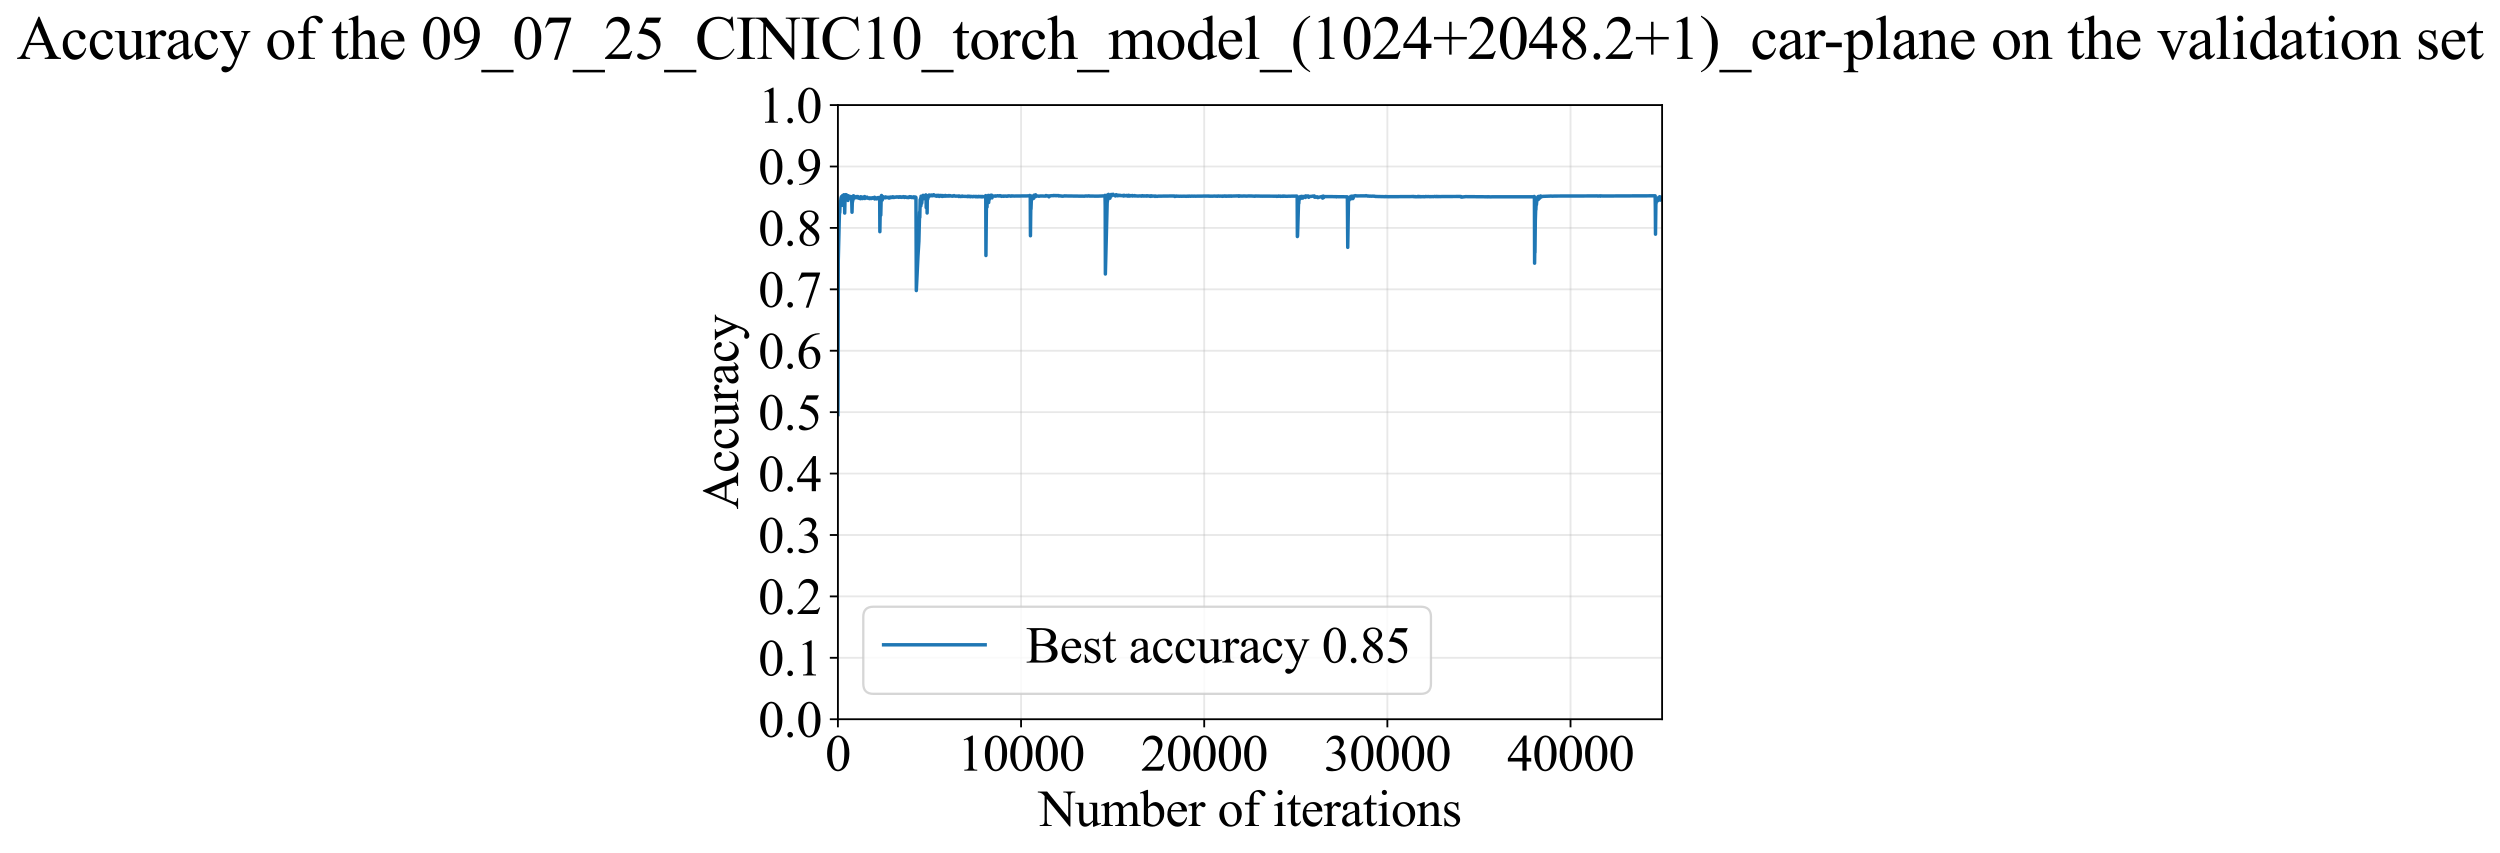 <?xml version="1.0" encoding="utf-8" standalone="no"?>
<!DOCTYPE svg PUBLIC "-//W3C//DTD SVG 1.1//EN"
  "http://www.w3.org/Graphics/SVG/1.1/DTD/svg11.dtd">
<svg xmlns:xlink="http://www.w3.org/1999/xlink" width="1083.249pt" height="369.808pt" viewBox="0 0 1083.249 369.808" xmlns="http://www.w3.org/2000/svg" version="1.1">
 <defs>
  <style type="text/css">*{stroke-linejoin: round; stroke-linecap: butt}</style>
 </defs>
 <g id="figure_1">
  <g id="patch_1">
   <path d="M -0 369.808 
L 1083.249 369.808 
L 1083.249 0 
L -0 0 
z
" style="fill: #ffffff"/>
  </g>
  <g id="axes_1">
   <g id="patch_2">
    <path d="M 363.065 311.644 
L 720.185 311.644 
L 720.185 45.532 
L 363.065 45.532 
z
" style="fill: #ffffff"/>
   </g>
   <g id="matplotlib.axis_1">
    <g id="xtick_1">
     <g id="line2d_1">
      <path d="M 363.065 311.644 
L 363.065 45.532 
" clip-path="url(#pfdd2861dcb)" style="fill: none; stroke: #b0b0b0; stroke-opacity: 0.3; stroke-width: 0.8; stroke-linecap: square"/>
     </g>
     <g id="line2d_2">
      <defs>
       <path id="m1c4d63f45e" d="M 0 0 
L 0 3.5 
" style="stroke: #000000; stroke-width: 0.8"/>
      </defs>
      <g>
       <use xlink:href="#m1c4d63f45e" x="363.065" y="311.644" style="stroke: #000000; stroke-width: 0.8"/>
      </g>
     </g>
     <g id="text_1">
      <!-- 0 -->
      <g transform="translate(357.565 333.92) scale(0.22 -0.22)">
       <defs>
        <path id="TimesNewRomanPSMT-30" d="M 231 2094 
Q 231 2819 450 3342 
Q 669 3866 1031 4122 
Q 1313 4325 1613 4325 
Q 2100 4325 2488 3828 
Q 2972 3213 2972 2159 
Q 2972 1422 2759 906 
Q 2547 391 2217 158 
Q 1888 -75 1581 -75 
Q 975 -75 572 641 
Q 231 1244 231 2094 
z
M 844 2016 
Q 844 1141 1059 588 
Q 1238 122 1591 122 
Q 1759 122 1940 273 
Q 2122 425 2216 781 
Q 2359 1319 2359 2297 
Q 2359 3022 2209 3506 
Q 2097 3866 1919 4016 
Q 1791 4119 1609 4119 
Q 1397 4119 1231 3928 
Q 1006 3669 925 3112 
Q 844 2556 844 2016 
z
" transform="scale(0.016)"/>
       </defs>
       <use xlink:href="#TimesNewRomanPSMT-30"/>
      </g>
     </g>
    </g>
    <g id="xtick_2">
     <g id="line2d_3">
      <path d="M 442.425 311.644 
L 442.425 45.532 
" clip-path="url(#pfdd2861dcb)" style="fill: none; stroke: #b0b0b0; stroke-opacity: 0.3; stroke-width: 0.8; stroke-linecap: square"/>
     </g>
     <g id="line2d_4">
      <g>
       <use xlink:href="#m1c4d63f45e" x="442.425" y="311.644" style="stroke: #000000; stroke-width: 0.8"/>
      </g>
     </g>
     <g id="text_2">
      <!-- 10000 -->
      <g transform="translate(414.925 333.92) scale(0.22 -0.22)">
       <defs>
        <path id="TimesNewRomanPSMT-31" d="M 750 3822 
L 1781 4325 
L 1884 4325 
L 1884 747 
Q 1884 391 1914 303 
Q 1944 216 2037 169 
Q 2131 122 2419 116 
L 2419 0 
L 825 0 
L 825 116 
Q 1125 122 1212 167 
Q 1300 213 1334 289 
Q 1369 366 1369 747 
L 1369 3034 
Q 1369 3497 1338 3628 
Q 1316 3728 1258 3775 
Q 1200 3822 1119 3822 
Q 1003 3822 797 3725 
L 750 3822 
z
" transform="scale(0.016)"/>
       </defs>
       <use xlink:href="#TimesNewRomanPSMT-31"/>
       <use xlink:href="#TimesNewRomanPSMT-30" transform="translate(50 0)"/>
       <use xlink:href="#TimesNewRomanPSMT-30" transform="translate(100 0)"/>
       <use xlink:href="#TimesNewRomanPSMT-30" transform="translate(150 0)"/>
       <use xlink:href="#TimesNewRomanPSMT-30" transform="translate(200 0)"/>
      </g>
     </g>
    </g>
    <g id="xtick_3">
     <g id="line2d_5">
      <path d="M 521.785 311.644 
L 521.785 45.532 
" clip-path="url(#pfdd2861dcb)" style="fill: none; stroke: #b0b0b0; stroke-opacity: 0.3; stroke-width: 0.8; stroke-linecap: square"/>
     </g>
     <g id="line2d_6">
      <g>
       <use xlink:href="#m1c4d63f45e" x="521.785" y="311.644" style="stroke: #000000; stroke-width: 0.8"/>
      </g>
     </g>
     <g id="text_3">
      <!-- 20000 -->
      <g transform="translate(494.285 333.92) scale(0.22 -0.22)">
       <defs>
        <path id="TimesNewRomanPSMT-32" d="M 2934 816 
L 2638 0 
L 138 0 
L 138 116 
Q 1241 1122 1691 1759 
Q 2141 2397 2141 2925 
Q 2141 3328 1894 3587 
Q 1647 3847 1303 3847 
Q 991 3847 742 3664 
Q 494 3481 375 3128 
L 259 3128 
Q 338 3706 661 4015 
Q 984 4325 1469 4325 
Q 1984 4325 2329 3994 
Q 2675 3663 2675 3213 
Q 2675 2891 2525 2569 
Q 2294 2063 1775 1497 
Q 997 647 803 472 
L 1909 472 
Q 2247 472 2383 497 
Q 2519 522 2628 598 
Q 2738 675 2819 816 
L 2934 816 
z
" transform="scale(0.016)"/>
       </defs>
       <use xlink:href="#TimesNewRomanPSMT-32"/>
       <use xlink:href="#TimesNewRomanPSMT-30" transform="translate(50 0)"/>
       <use xlink:href="#TimesNewRomanPSMT-30" transform="translate(100 0)"/>
       <use xlink:href="#TimesNewRomanPSMT-30" transform="translate(150 0)"/>
       <use xlink:href="#TimesNewRomanPSMT-30" transform="translate(200 0)"/>
      </g>
     </g>
    </g>
    <g id="xtick_4">
     <g id="line2d_7">
      <path d="M 601.145 311.644 
L 601.145 45.532 
" clip-path="url(#pfdd2861dcb)" style="fill: none; stroke: #b0b0b0; stroke-opacity: 0.3; stroke-width: 0.8; stroke-linecap: square"/>
     </g>
     <g id="line2d_8">
      <g>
       <use xlink:href="#m1c4d63f45e" x="601.145" y="311.644" style="stroke: #000000; stroke-width: 0.8"/>
      </g>
     </g>
     <g id="text_4">
      <!-- 30000 -->
      <g transform="translate(573.645 333.92) scale(0.22 -0.22)">
       <defs>
        <path id="TimesNewRomanPSMT-33" d="M 325 3431 
Q 506 3859 782 4092 
Q 1059 4325 1472 4325 
Q 1981 4325 2253 3994 
Q 2459 3747 2459 3466 
Q 2459 3003 1878 2509 
Q 2269 2356 2469 2072 
Q 2669 1788 2669 1403 
Q 2669 853 2319 450 
Q 1863 -75 997 -75 
Q 569 -75 414 31 
Q 259 138 259 259 
Q 259 350 332 419 
Q 406 488 509 488 
Q 588 488 669 463 
Q 722 447 909 348 
Q 1097 250 1169 231 
Q 1284 197 1416 197 
Q 1734 197 1970 444 
Q 2206 691 2206 1028 
Q 2206 1275 2097 1509 
Q 2016 1684 1919 1775 
Q 1784 1900 1550 2001 
Q 1316 2103 1072 2103 
L 972 2103 
L 972 2197 
Q 1219 2228 1467 2375 
Q 1716 2522 1828 2728 
Q 1941 2934 1941 3181 
Q 1941 3503 1739 3701 
Q 1538 3900 1238 3900 
Q 753 3900 428 3381 
L 325 3431 
z
" transform="scale(0.016)"/>
       </defs>
       <use xlink:href="#TimesNewRomanPSMT-33"/>
       <use xlink:href="#TimesNewRomanPSMT-30" transform="translate(50 0)"/>
       <use xlink:href="#TimesNewRomanPSMT-30" transform="translate(100 0)"/>
       <use xlink:href="#TimesNewRomanPSMT-30" transform="translate(150 0)"/>
       <use xlink:href="#TimesNewRomanPSMT-30" transform="translate(200 0)"/>
      </g>
     </g>
    </g>
    <g id="xtick_5">
     <g id="line2d_9">
      <path d="M 680.505 311.644 
L 680.505 45.532 
" clip-path="url(#pfdd2861dcb)" style="fill: none; stroke: #b0b0b0; stroke-opacity: 0.3; stroke-width: 0.8; stroke-linecap: square"/>
     </g>
     <g id="line2d_10">
      <g>
       <use xlink:href="#m1c4d63f45e" x="680.505" y="311.644" style="stroke: #000000; stroke-width: 0.8"/>
      </g>
     </g>
     <g id="text_5">
      <!-- 40000 -->
      <g transform="translate(653.005 333.92) scale(0.22 -0.22)">
       <defs>
        <path id="TimesNewRomanPSMT-34" d="M 2978 1563 
L 2978 1119 
L 2409 1119 
L 2409 0 
L 1894 0 
L 1894 1119 
L 100 1119 
L 100 1519 
L 2066 4325 
L 2409 4325 
L 2409 1563 
L 2978 1563 
z
M 1894 1563 
L 1894 3666 
L 406 1563 
L 1894 1563 
z
" transform="scale(0.016)"/>
       </defs>
       <use xlink:href="#TimesNewRomanPSMT-34"/>
       <use xlink:href="#TimesNewRomanPSMT-30" transform="translate(50 0)"/>
       <use xlink:href="#TimesNewRomanPSMT-30" transform="translate(100 0)"/>
       <use xlink:href="#TimesNewRomanPSMT-30" transform="translate(150 0)"/>
       <use xlink:href="#TimesNewRomanPSMT-30" transform="translate(200 0)"/>
      </g>
     </g>
    </g>
    <g id="text_6">
     <!-- Number of iterations -->
     <g transform="translate(449.983 357.902) scale(0.22 -0.22)">
      <defs>
       <path id="TimesNewRomanPSMT-4e" d="M -84 4238 
L 1066 4238 
L 3656 1059 
L 3656 3503 
Q 3656 3894 3569 3991 
Q 3453 4122 3203 4122 
L 3056 4122 
L 3056 4238 
L 4531 4238 
L 4531 4122 
L 4381 4122 
Q 4113 4122 4000 3959 
Q 3931 3859 3931 3503 
L 3931 -69 
L 3819 -69 
L 1025 3344 
L 1025 734 
Q 1025 344 1109 247 
Q 1228 116 1475 116 
L 1625 116 
L 1625 0 
L 150 0 
L 150 116 
L 297 116 
Q 569 116 681 278 
Q 750 378 750 734 
L 750 3681 
Q 566 3897 470 3965 
Q 375 4034 191 4094 
Q 100 4122 -84 4122 
L -84 4238 
z
" transform="scale(0.016)"/>
       <path id="TimesNewRomanPSMT-75" d="M 2709 2863 
L 2709 1128 
Q 2709 631 2732 520 
Q 2756 409 2807 365 
Q 2859 322 2928 322 
Q 3025 322 3147 375 
L 3191 266 
L 2334 -88 
L 2194 -88 
L 2194 519 
Q 1825 119 1631 15 
Q 1438 -88 1222 -88 
Q 981 -88 804 51 
Q 628 191 559 409 
Q 491 628 491 1028 
L 491 2306 
Q 491 2509 447 2587 
Q 403 2666 317 2708 
Q 231 2750 6 2747 
L 6 2863 
L 1009 2863 
L 1009 947 
Q 1009 547 1148 422 
Q 1288 297 1484 297 
Q 1619 297 1789 381 
Q 1959 466 2194 703 
L 2194 2325 
Q 2194 2569 2105 2655 
Q 2016 2741 1734 2747 
L 1734 2863 
L 2709 2863 
z
" transform="scale(0.016)"/>
       <path id="TimesNewRomanPSMT-6d" d="M 1050 2338 
Q 1363 2650 1419 2697 
Q 1559 2816 1721 2881 
Q 1884 2947 2044 2947 
Q 2313 2947 2506 2790 
Q 2700 2634 2766 2338 
Q 3088 2713 3309 2830 
Q 3531 2947 3766 2947 
Q 3994 2947 4170 2830 
Q 4347 2713 4450 2447 
Q 4519 2266 4519 1878 
L 4519 647 
Q 4519 378 4559 278 
Q 4591 209 4675 161 
Q 4759 113 4950 113 
L 4950 0 
L 3538 0 
L 3538 113 
L 3597 113 
Q 3781 113 3884 184 
Q 3956 234 3988 344 
Q 4000 397 4000 647 
L 4000 1878 
Q 4000 2228 3916 2372 
Q 3794 2572 3525 2572 
Q 3359 2572 3192 2489 
Q 3025 2406 2788 2181 
L 2781 2147 
L 2788 2013 
L 2788 647 
Q 2788 353 2820 281 
Q 2853 209 2943 161 
Q 3034 113 3253 113 
L 3253 0 
L 1806 0 
L 1806 113 
Q 2044 113 2133 169 
Q 2222 225 2256 338 
Q 2272 391 2272 647 
L 2272 1878 
Q 2272 2228 2169 2381 
Q 2031 2581 1784 2581 
Q 1616 2581 1450 2491 
Q 1191 2353 1050 2181 
L 1050 647 
Q 1050 366 1089 281 
Q 1128 197 1204 155 
Q 1281 113 1516 113 
L 1516 0 
L 100 0 
L 100 113 
Q 297 113 375 155 
Q 453 197 493 289 
Q 534 381 534 647 
L 534 1741 
Q 534 2213 506 2350 
Q 484 2453 437 2492 
Q 391 2531 309 2531 
Q 222 2531 100 2484 
L 53 2597 
L 916 2947 
L 1050 2947 
L 1050 2338 
z
" transform="scale(0.016)"/>
       <path id="TimesNewRomanPSMT-62" d="M 984 2369 
Q 1400 2947 1881 2947 
Q 2322 2947 2650 2570 
Q 2978 2194 2978 1541 
Q 2978 778 2472 313 
Q 2038 -88 1503 -88 
Q 1253 -88 995 3 
Q 738 94 469 275 
L 469 3241 
Q 469 3728 445 3840 
Q 422 3953 372 3993 
Q 322 4034 247 4034 
Q 159 4034 28 3984 
L -16 4094 
L 844 4444 
L 984 4444 
L 984 2369 
z
M 984 2169 
L 984 456 
Q 1144 300 1314 220 
Q 1484 141 1663 141 
Q 1947 141 2192 453 
Q 2438 766 2438 1363 
Q 2438 1913 2192 2208 
Q 1947 2503 1634 2503 
Q 1469 2503 1303 2419 
Q 1178 2356 984 2169 
z
" transform="scale(0.016)"/>
       <path id="TimesNewRomanPSMT-65" d="M 681 1784 
Q 678 1147 991 784 
Q 1303 422 1725 422 
Q 2006 422 2214 576 
Q 2422 731 2563 1106 
L 2659 1044 
Q 2594 616 2278 264 
Q 1963 -88 1488 -88 
Q 972 -88 605 314 
Q 238 716 238 1394 
Q 238 2128 614 2539 
Q 991 2950 1559 2950 
Q 2041 2950 2350 2633 
Q 2659 2316 2659 1784 
L 681 1784 
z
M 681 1966 
L 2006 1966 
Q 1991 2241 1941 2353 
Q 1863 2528 1708 2628 
Q 1553 2728 1384 2728 
Q 1125 2728 920 2526 
Q 716 2325 681 1966 
z
" transform="scale(0.016)"/>
       <path id="TimesNewRomanPSMT-72" d="M 1038 2947 
L 1038 2303 
Q 1397 2947 1775 2947 
Q 1947 2947 2059 2842 
Q 2172 2738 2172 2600 
Q 2172 2478 2090 2393 
Q 2009 2309 1897 2309 
Q 1788 2309 1652 2417 
Q 1516 2525 1450 2525 
Q 1394 2525 1328 2463 
Q 1188 2334 1038 2041 
L 1038 669 
Q 1038 431 1097 309 
Q 1138 225 1241 169 
Q 1344 113 1538 113 
L 1538 0 
L 72 0 
L 72 113 
Q 291 113 397 181 
Q 475 231 506 341 
Q 522 394 522 644 
L 522 1753 
Q 522 2253 501 2348 
Q 481 2444 426 2487 
Q 372 2531 291 2531 
Q 194 2531 72 2484 
L 41 2597 
L 906 2947 
L 1038 2947 
z
" transform="scale(0.016)"/>
       <path id="TimesNewRomanPSMT-20" transform="scale(0.016)"/>
       <path id="TimesNewRomanPSMT-6f" d="M 1600 2947 
Q 2250 2947 2644 2453 
Q 2978 2031 2978 1484 
Q 2978 1100 2793 706 
Q 2609 313 2286 112 
Q 1963 -88 1566 -88 
Q 919 -88 538 428 
Q 216 863 216 1403 
Q 216 1797 411 2186 
Q 606 2575 925 2761 
Q 1244 2947 1600 2947 
z
M 1503 2744 
Q 1338 2744 1170 2645 
Q 1003 2547 900 2300 
Q 797 2053 797 1666 
Q 797 1041 1045 587 
Q 1294 134 1700 134 
Q 2003 134 2200 384 
Q 2397 634 2397 1244 
Q 2397 2006 2069 2444 
Q 1847 2744 1503 2744 
z
" transform="scale(0.016)"/>
       <path id="TimesNewRomanPSMT-66" d="M 1319 2638 
L 1319 756 
Q 1319 356 1406 250 
Q 1522 113 1716 113 
L 1975 113 
L 1975 0 
L 266 0 
L 266 113 
L 394 113 
Q 519 113 622 175 
Q 725 238 764 344 
Q 803 450 803 756 
L 803 2638 
L 247 2638 
L 247 2863 
L 803 2863 
L 803 3050 
Q 803 3478 940 3775 
Q 1078 4072 1361 4255 
Q 1644 4438 1997 4438 
Q 2325 4438 2600 4225 
Q 2781 4084 2781 3909 
Q 2781 3816 2700 3733 
Q 2619 3650 2525 3650 
Q 2453 3650 2373 3701 
Q 2294 3753 2178 3923 
Q 2063 4094 1966 4153 
Q 1869 4213 1750 4213 
Q 1606 4213 1506 4136 
Q 1406 4059 1362 3898 
Q 1319 3738 1319 3069 
L 1319 2863 
L 2056 2863 
L 2056 2638 
L 1319 2638 
z
" transform="scale(0.016)"/>
       <path id="TimesNewRomanPSMT-69" d="M 928 4444 
Q 1059 4444 1151 4351 
Q 1244 4259 1244 4128 
Q 1244 3997 1151 3903 
Q 1059 3809 928 3809 
Q 797 3809 703 3903 
Q 609 3997 609 4128 
Q 609 4259 701 4351 
Q 794 4444 928 4444 
z
M 1188 2947 
L 1188 647 
Q 1188 378 1227 289 
Q 1266 200 1342 156 
Q 1419 113 1622 113 
L 1622 0 
L 231 0 
L 231 113 
Q 441 113 512 153 
Q 584 194 626 287 
Q 669 381 669 647 
L 669 1750 
Q 669 2216 641 2353 
Q 619 2453 572 2492 
Q 525 2531 444 2531 
Q 356 2531 231 2484 
L 188 2597 
L 1050 2947 
L 1188 2947 
z
" transform="scale(0.016)"/>
       <path id="TimesNewRomanPSMT-74" d="M 1031 3803 
L 1031 2863 
L 1700 2863 
L 1700 2644 
L 1031 2644 
L 1031 788 
Q 1031 509 1111 412 
Q 1191 316 1316 316 
Q 1419 316 1516 380 
Q 1613 444 1666 569 
L 1788 569 
Q 1678 263 1478 108 
Q 1278 -47 1066 -47 
Q 922 -47 784 33 
Q 647 113 581 261 
Q 516 409 516 719 
L 516 2644 
L 63 2644 
L 63 2747 
Q 234 2816 414 2980 
Q 594 3144 734 3369 
Q 806 3488 934 3803 
L 1031 3803 
z
" transform="scale(0.016)"/>
       <path id="TimesNewRomanPSMT-61" d="M 1822 413 
Q 1381 72 1269 19 
Q 1100 -59 909 -59 
Q 613 -59 420 144 
Q 228 347 228 678 
Q 228 888 322 1041 
Q 450 1253 767 1440 
Q 1084 1628 1822 1897 
L 1822 2009 
Q 1822 2438 1686 2597 
Q 1550 2756 1291 2756 
Q 1094 2756 978 2650 
Q 859 2544 859 2406 
L 866 2225 
Q 866 2081 792 2003 
Q 719 1925 600 1925 
Q 484 1925 411 2006 
Q 338 2088 338 2228 
Q 338 2497 613 2722 
Q 888 2947 1384 2947 
Q 1766 2947 2009 2819 
Q 2194 2722 2281 2516 
Q 2338 2381 2338 1966 
L 2338 994 
Q 2338 584 2353 492 
Q 2369 400 2405 369 
Q 2441 338 2488 338 
Q 2538 338 2575 359 
Q 2641 400 2828 588 
L 2828 413 
Q 2478 -56 2159 -56 
Q 2006 -56 1915 50 
Q 1825 156 1822 413 
z
M 1822 616 
L 1822 1706 
Q 1350 1519 1213 1441 
Q 966 1303 859 1153 
Q 753 1003 753 825 
Q 753 600 887 451 
Q 1022 303 1197 303 
Q 1434 303 1822 616 
z
" transform="scale(0.016)"/>
       <path id="TimesNewRomanPSMT-6e" d="M 1034 2341 
Q 1538 2947 1994 2947 
Q 2228 2947 2397 2830 
Q 2566 2713 2666 2444 
Q 2734 2256 2734 1869 
L 2734 647 
Q 2734 375 2778 278 
Q 2813 200 2889 156 
Q 2966 113 3172 113 
L 3172 0 
L 1756 0 
L 1756 113 
L 1816 113 
Q 2016 113 2095 173 
Q 2175 234 2206 353 
Q 2219 400 2219 647 
L 2219 1819 
Q 2219 2209 2117 2386 
Q 2016 2563 1775 2563 
Q 1403 2563 1034 2156 
L 1034 647 
Q 1034 356 1069 288 
Q 1113 197 1189 155 
Q 1266 113 1500 113 
L 1500 0 
L 84 0 
L 84 113 
L 147 113 
Q 366 113 442 223 
Q 519 334 519 647 
L 519 1709 
Q 519 2225 495 2337 
Q 472 2450 423 2490 
Q 375 2531 294 2531 
Q 206 2531 84 2484 
L 38 2597 
L 900 2947 
L 1034 2947 
L 1034 2341 
z
" transform="scale(0.016)"/>
       <path id="TimesNewRomanPSMT-73" d="M 2050 2947 
L 2050 1972 
L 1947 1972 
Q 1828 2431 1642 2597 
Q 1456 2763 1169 2763 
Q 950 2763 815 2647 
Q 681 2531 681 2391 
Q 681 2216 781 2091 
Q 878 1963 1175 1819 
L 1631 1597 
Q 2266 1288 2266 781 
Q 2266 391 1970 151 
Q 1675 -88 1309 -88 
Q 1047 -88 709 6 
Q 606 38 541 38 
Q 469 38 428 -44 
L 325 -44 
L 325 978 
L 428 978 
Q 516 541 762 319 
Q 1009 97 1316 97 
Q 1531 97 1667 223 
Q 1803 350 1803 528 
Q 1803 744 1651 891 
Q 1500 1038 1047 1263 
Q 594 1488 453 1669 
Q 313 1847 313 2119 
Q 313 2472 555 2709 
Q 797 2947 1181 2947 
Q 1350 2947 1591 2875 
Q 1750 2828 1803 2828 
Q 1853 2828 1881 2850 
Q 1909 2872 1947 2947 
L 2050 2947 
z
" transform="scale(0.016)"/>
      </defs>
      <use xlink:href="#TimesNewRomanPSMT-4e"/>
      <use xlink:href="#TimesNewRomanPSMT-75" transform="translate(72.217 0)"/>
      <use xlink:href="#TimesNewRomanPSMT-6d" transform="translate(122.217 0)"/>
      <use xlink:href="#TimesNewRomanPSMT-62" transform="translate(200 0)"/>
      <use xlink:href="#TimesNewRomanPSMT-65" transform="translate(250 0)"/>
      <use xlink:href="#TimesNewRomanPSMT-72" transform="translate(294.385 0)"/>
      <use xlink:href="#TimesNewRomanPSMT-20" transform="translate(327.686 0)"/>
      <use xlink:href="#TimesNewRomanPSMT-6f" transform="translate(352.686 0)"/>
      <use xlink:href="#TimesNewRomanPSMT-66" transform="translate(402.686 0)"/>
      <use xlink:href="#TimesNewRomanPSMT-20" transform="translate(435.986 0)"/>
      <use xlink:href="#TimesNewRomanPSMT-69" transform="translate(460.986 0)"/>
      <use xlink:href="#TimesNewRomanPSMT-74" transform="translate(488.77 0)"/>
      <use xlink:href="#TimesNewRomanPSMT-65" transform="translate(516.553 0)"/>
      <use xlink:href="#TimesNewRomanPSMT-72" transform="translate(560.938 0)"/>
      <use xlink:href="#TimesNewRomanPSMT-61" transform="translate(594.238 0)"/>
      <use xlink:href="#TimesNewRomanPSMT-74" transform="translate(638.623 0)"/>
      <use xlink:href="#TimesNewRomanPSMT-69" transform="translate(666.406 0)"/>
      <use xlink:href="#TimesNewRomanPSMT-6f" transform="translate(694.189 0)"/>
      <use xlink:href="#TimesNewRomanPSMT-6e" transform="translate(744.189 0)"/>
      <use xlink:href="#TimesNewRomanPSMT-73" transform="translate(794.189 0)"/>
     </g>
    </g>
   </g>
   <g id="matplotlib.axis_2">
    <g id="ytick_1">
     <g id="line2d_11">
      <path d="M 363.065 311.644 
L 720.185 311.644 
" clip-path="url(#pfdd2861dcb)" style="fill: none; stroke: #b0b0b0; stroke-opacity: 0.3; stroke-width: 0.8; stroke-linecap: square"/>
     </g>
     <g id="line2d_12">
      <defs>
       <path id="m169ebd0ea0" d="M 0 0 
L -3.5 0 
" style="stroke: #000000; stroke-width: 0.8"/>
      </defs>
      <g>
       <use xlink:href="#m169ebd0ea0" x="363.065" y="311.644" style="stroke: #000000; stroke-width: 0.8"/>
      </g>
     </g>
     <g id="text_7">
      <!-- 0.0 -->
      <g transform="translate(328.565 319.282) scale(0.22 -0.22)">
       <defs>
        <path id="TimesNewRomanPSMT-2e" d="M 800 606 
Q 947 606 1047 504 
Q 1147 403 1147 259 
Q 1147 116 1045 14 
Q 944 -88 800 -88 
Q 656 -88 554 14 
Q 453 116 453 259 
Q 453 406 554 506 
Q 656 606 800 606 
z
" transform="scale(0.016)"/>
       </defs>
       <use xlink:href="#TimesNewRomanPSMT-30"/>
       <use xlink:href="#TimesNewRomanPSMT-2e" transform="translate(50 0)"/>
       <use xlink:href="#TimesNewRomanPSMT-30" transform="translate(75 0)"/>
      </g>
     </g>
    </g>
    <g id="ytick_2">
     <g id="line2d_13">
      <path d="M 363.065 285.032 
L 720.185 285.032 
" clip-path="url(#pfdd2861dcb)" style="fill: none; stroke: #b0b0b0; stroke-opacity: 0.3; stroke-width: 0.8; stroke-linecap: square"/>
     </g>
     <g id="line2d_14">
      <g>
       <use xlink:href="#m169ebd0ea0" x="363.065" y="285.032" style="stroke: #000000; stroke-width: 0.8"/>
      </g>
     </g>
     <g id="text_8">
      <!-- 0.1 -->
      <g transform="translate(328.565 292.67) scale(0.22 -0.22)">
       <use xlink:href="#TimesNewRomanPSMT-30"/>
       <use xlink:href="#TimesNewRomanPSMT-2e" transform="translate(50 0)"/>
       <use xlink:href="#TimesNewRomanPSMT-31" transform="translate(75 0)"/>
      </g>
     </g>
    </g>
    <g id="ytick_3">
     <g id="line2d_15">
      <path d="M 363.065 258.421 
L 720.185 258.421 
" clip-path="url(#pfdd2861dcb)" style="fill: none; stroke: #b0b0b0; stroke-opacity: 0.3; stroke-width: 0.8; stroke-linecap: square"/>
     </g>
     <g id="line2d_16">
      <g>
       <use xlink:href="#m169ebd0ea0" x="363.065" y="258.421" style="stroke: #000000; stroke-width: 0.8"/>
      </g>
     </g>
     <g id="text_9">
      <!-- 0.2 -->
      <g transform="translate(328.565 266.059) scale(0.22 -0.22)">
       <use xlink:href="#TimesNewRomanPSMT-30"/>
       <use xlink:href="#TimesNewRomanPSMT-2e" transform="translate(50 0)"/>
       <use xlink:href="#TimesNewRomanPSMT-32" transform="translate(75 0)"/>
      </g>
     </g>
    </g>
    <g id="ytick_4">
     <g id="line2d_17">
      <path d="M 363.065 231.81 
L 720.185 231.81 
" clip-path="url(#pfdd2861dcb)" style="fill: none; stroke: #b0b0b0; stroke-opacity: 0.3; stroke-width: 0.8; stroke-linecap: square"/>
     </g>
     <g id="line2d_18">
      <g>
       <use xlink:href="#m169ebd0ea0" x="363.065" y="231.81" style="stroke: #000000; stroke-width: 0.8"/>
      </g>
     </g>
     <g id="text_10">
      <!-- 0.3 -->
      <g transform="translate(328.565 239.448) scale(0.22 -0.22)">
       <use xlink:href="#TimesNewRomanPSMT-30"/>
       <use xlink:href="#TimesNewRomanPSMT-2e" transform="translate(50 0)"/>
       <use xlink:href="#TimesNewRomanPSMT-33" transform="translate(75 0)"/>
      </g>
     </g>
    </g>
    <g id="ytick_5">
     <g id="line2d_19">
      <path d="M 363.065 205.199 
L 720.185 205.199 
" clip-path="url(#pfdd2861dcb)" style="fill: none; stroke: #b0b0b0; stroke-opacity: 0.3; stroke-width: 0.8; stroke-linecap: square"/>
     </g>
     <g id="line2d_20">
      <g>
       <use xlink:href="#m169ebd0ea0" x="363.065" y="205.199" style="stroke: #000000; stroke-width: 0.8"/>
      </g>
     </g>
     <g id="text_11">
      <!-- 0.4 -->
      <g transform="translate(328.565 212.837) scale(0.22 -0.22)">
       <use xlink:href="#TimesNewRomanPSMT-30"/>
       <use xlink:href="#TimesNewRomanPSMT-2e" transform="translate(50 0)"/>
       <use xlink:href="#TimesNewRomanPSMT-34" transform="translate(75 0)"/>
      </g>
     </g>
    </g>
    <g id="ytick_6">
     <g id="line2d_21">
      <path d="M 363.065 178.588 
L 720.185 178.588 
" clip-path="url(#pfdd2861dcb)" style="fill: none; stroke: #b0b0b0; stroke-opacity: 0.3; stroke-width: 0.8; stroke-linecap: square"/>
     </g>
     <g id="line2d_22">
      <g>
       <use xlink:href="#m169ebd0ea0" x="363.065" y="178.588" style="stroke: #000000; stroke-width: 0.8"/>
      </g>
     </g>
     <g id="text_12">
      <!-- 0.5 -->
      <g transform="translate(328.565 186.226) scale(0.22 -0.22)">
       <defs>
        <path id="TimesNewRomanPSMT-35" d="M 2778 4238 
L 2534 3706 
L 1259 3706 
L 981 3138 
Q 1809 3016 2294 2522 
Q 2709 2097 2709 1522 
Q 2709 1188 2573 903 
Q 2438 619 2231 419 
Q 2025 219 1772 97 
Q 1413 -75 1034 -75 
Q 653 -75 479 54 
Q 306 184 306 341 
Q 306 428 378 495 
Q 450 563 559 563 
Q 641 563 702 538 
Q 763 513 909 409 
Q 1144 247 1384 247 
Q 1750 247 2026 523 
Q 2303 800 2303 1197 
Q 2303 1581 2056 1914 
Q 1809 2247 1375 2428 
Q 1034 2569 447 2591 
L 1259 4238 
L 2778 4238 
z
" transform="scale(0.016)"/>
       </defs>
       <use xlink:href="#TimesNewRomanPSMT-30"/>
       <use xlink:href="#TimesNewRomanPSMT-2e" transform="translate(50 0)"/>
       <use xlink:href="#TimesNewRomanPSMT-35" transform="translate(75 0)"/>
      </g>
     </g>
    </g>
    <g id="ytick_7">
     <g id="line2d_23">
      <path d="M 363.065 151.976 
L 720.185 151.976 
" clip-path="url(#pfdd2861dcb)" style="fill: none; stroke: #b0b0b0; stroke-opacity: 0.3; stroke-width: 0.8; stroke-linecap: square"/>
     </g>
     <g id="line2d_24">
      <g>
       <use xlink:href="#m169ebd0ea0" x="363.065" y="151.976" style="stroke: #000000; stroke-width: 0.8"/>
      </g>
     </g>
     <g id="text_13">
      <!-- 0.6 -->
      <g transform="translate(328.565 159.614) scale(0.22 -0.22)">
       <defs>
        <path id="TimesNewRomanPSMT-36" d="M 2869 4325 
L 2869 4209 
Q 2456 4169 2195 4045 
Q 1934 3922 1679 3669 
Q 1425 3416 1258 3105 
Q 1091 2794 978 2366 
Q 1428 2675 1881 2675 
Q 2316 2675 2634 2325 
Q 2953 1975 2953 1425 
Q 2953 894 2631 456 
Q 2244 -75 1606 -75 
Q 1172 -75 869 213 
Q 275 772 275 1663 
Q 275 2231 503 2743 
Q 731 3256 1154 3653 
Q 1578 4050 1965 4187 
Q 2353 4325 2688 4325 
L 2869 4325 
z
M 925 2138 
Q 869 1716 869 1456 
Q 869 1156 980 804 
Q 1091 453 1309 247 
Q 1469 100 1697 100 
Q 1969 100 2183 356 
Q 2397 613 2397 1088 
Q 2397 1622 2184 2012 
Q 1972 2403 1581 2403 
Q 1463 2403 1327 2353 
Q 1191 2303 925 2138 
z
" transform="scale(0.016)"/>
       </defs>
       <use xlink:href="#TimesNewRomanPSMT-30"/>
       <use xlink:href="#TimesNewRomanPSMT-2e" transform="translate(50 0)"/>
       <use xlink:href="#TimesNewRomanPSMT-36" transform="translate(75 0)"/>
      </g>
     </g>
    </g>
    <g id="ytick_8">
     <g id="line2d_25">
      <path d="M 363.065 125.365 
L 720.185 125.365 
" clip-path="url(#pfdd2861dcb)" style="fill: none; stroke: #b0b0b0; stroke-opacity: 0.3; stroke-width: 0.8; stroke-linecap: square"/>
     </g>
     <g id="line2d_26">
      <g>
       <use xlink:href="#m169ebd0ea0" x="363.065" y="125.365" style="stroke: #000000; stroke-width: 0.8"/>
      </g>
     </g>
     <g id="text_14">
      <!-- 0.7 -->
      <g transform="translate(328.565 133.003) scale(0.22 -0.22)">
       <defs>
        <path id="TimesNewRomanPSMT-37" d="M 644 4238 
L 2916 4238 
L 2916 4119 
L 1503 -88 
L 1153 -88 
L 2419 3728 
L 1253 3728 
Q 900 3728 750 3644 
Q 488 3500 328 3200 
L 238 3234 
L 644 4238 
z
" transform="scale(0.016)"/>
       </defs>
       <use xlink:href="#TimesNewRomanPSMT-30"/>
       <use xlink:href="#TimesNewRomanPSMT-2e" transform="translate(50 0)"/>
       <use xlink:href="#TimesNewRomanPSMT-37" transform="translate(75 0)"/>
      </g>
     </g>
    </g>
    <g id="ytick_9">
     <g id="line2d_27">
      <path d="M 363.065 98.754 
L 720.185 98.754 
" clip-path="url(#pfdd2861dcb)" style="fill: none; stroke: #b0b0b0; stroke-opacity: 0.3; stroke-width: 0.8; stroke-linecap: square"/>
     </g>
     <g id="line2d_28">
      <g>
       <use xlink:href="#m169ebd0ea0" x="363.065" y="98.754" style="stroke: #000000; stroke-width: 0.8"/>
      </g>
     </g>
     <g id="text_15">
      <!-- 0.8 -->
      <g transform="translate(328.565 106.392) scale(0.22 -0.22)">
       <defs>
        <path id="TimesNewRomanPSMT-38" d="M 1228 2134 
Q 725 2547 579 2797 
Q 434 3047 434 3316 
Q 434 3728 753 4026 
Q 1072 4325 1600 4325 
Q 2113 4325 2425 4047 
Q 2738 3769 2738 3413 
Q 2738 3175 2569 2928 
Q 2400 2681 1866 2347 
Q 2416 1922 2594 1678 
Q 2831 1359 2831 1006 
Q 2831 559 2490 242 
Q 2150 -75 1597 -75 
Q 994 -75 656 303 
Q 388 606 388 966 
Q 388 1247 577 1523 
Q 766 1800 1228 2134 
z
M 1719 2469 
Q 2094 2806 2194 3001 
Q 2294 3197 2294 3444 
Q 2294 3772 2109 3958 
Q 1925 4144 1606 4144 
Q 1288 4144 1088 3959 
Q 888 3775 888 3528 
Q 888 3366 970 3203 
Q 1053 3041 1206 2894 
L 1719 2469 
z
M 1375 2016 
Q 1116 1797 991 1539 
Q 866 1281 866 981 
Q 866 578 1086 336 
Q 1306 94 1647 94 
Q 1984 94 2187 284 
Q 2391 475 2391 747 
Q 2391 972 2272 1150 
Q 2050 1481 1375 2016 
z
" transform="scale(0.016)"/>
       </defs>
       <use xlink:href="#TimesNewRomanPSMT-30"/>
       <use xlink:href="#TimesNewRomanPSMT-2e" transform="translate(50 0)"/>
       <use xlink:href="#TimesNewRomanPSMT-38" transform="translate(75 0)"/>
      </g>
     </g>
    </g>
    <g id="ytick_10">
     <g id="line2d_29">
      <path d="M 363.065 72.143 
L 720.185 72.143 
" clip-path="url(#pfdd2861dcb)" style="fill: none; stroke: #b0b0b0; stroke-opacity: 0.3; stroke-width: 0.8; stroke-linecap: square"/>
     </g>
     <g id="line2d_30">
      <g>
       <use xlink:href="#m169ebd0ea0" x="363.065" y="72.143" style="stroke: #000000; stroke-width: 0.8"/>
      </g>
     </g>
     <g id="text_16">
      <!-- 0.9 -->
      <g transform="translate(328.565 79.781) scale(0.22 -0.22)">
       <defs>
        <path id="TimesNewRomanPSMT-39" d="M 338 -88 
L 338 28 
Q 744 34 1094 217 
Q 1444 400 1770 856 
Q 2097 1313 2225 1859 
Q 1734 1544 1338 1544 
Q 891 1544 572 1889 
Q 253 2234 253 2806 
Q 253 3363 572 3797 
Q 956 4325 1575 4325 
Q 2097 4325 2469 3894 
Q 2925 3359 2925 2575 
Q 2925 1869 2578 1258 
Q 2231 647 1613 244 
Q 1109 -88 516 -88 
L 338 -88 
z
M 2275 2091 
Q 2331 2497 2331 2741 
Q 2331 3044 2228 3395 
Q 2125 3747 1936 3934 
Q 1747 4122 1506 4122 
Q 1228 4122 1018 3872 
Q 809 3622 809 3128 
Q 809 2469 1088 2097 
Q 1291 1828 1588 1828 
Q 1731 1828 1928 1897 
Q 2125 1966 2275 2091 
z
" transform="scale(0.016)"/>
       </defs>
       <use xlink:href="#TimesNewRomanPSMT-30"/>
       <use xlink:href="#TimesNewRomanPSMT-2e" transform="translate(50 0)"/>
       <use xlink:href="#TimesNewRomanPSMT-39" transform="translate(75 0)"/>
      </g>
     </g>
    </g>
    <g id="ytick_11">
     <g id="line2d_31">
      <path d="M 363.065 45.532 
L 720.185 45.532 
" clip-path="url(#pfdd2861dcb)" style="fill: none; stroke: #b0b0b0; stroke-opacity: 0.3; stroke-width: 0.8; stroke-linecap: square"/>
     </g>
     <g id="line2d_32">
      <g>
       <use xlink:href="#m169ebd0ea0" x="363.065" y="45.532" style="stroke: #000000; stroke-width: 0.8"/>
      </g>
     </g>
     <g id="text_17">
      <!-- 1.0 -->
      <g transform="translate(328.565 53.17) scale(0.22 -0.22)">
       <use xlink:href="#TimesNewRomanPSMT-31"/>
       <use xlink:href="#TimesNewRomanPSMT-2e" transform="translate(50 0)"/>
       <use xlink:href="#TimesNewRomanPSMT-30" transform="translate(75 0)"/>
      </g>
     </g>
    </g>
    <g id="text_18">
     <!-- Accuracy -->
     <g transform="translate(319.817 220.726) rotate(-90) scale(0.22 -0.22)">
      <defs>
       <path id="TimesNewRomanPSMT-41" d="M 2928 1419 
L 1288 1419 
L 1000 750 
Q 894 503 894 381 
Q 894 284 986 211 
Q 1078 138 1384 116 
L 1384 0 
L 50 0 
L 50 116 
Q 316 163 394 238 
Q 553 388 747 847 
L 2238 4334 
L 2347 4334 
L 3822 809 
Q 4000 384 4145 257 
Q 4291 131 4550 116 
L 4550 0 
L 2878 0 
L 2878 116 
Q 3131 128 3220 200 
Q 3309 272 3309 375 
Q 3309 513 3184 809 
L 2928 1419 
z
M 2841 1650 
L 2122 3363 
L 1384 1650 
L 2841 1650 
z
" transform="scale(0.016)"/>
       <path id="TimesNewRomanPSMT-63" d="M 2631 1088 
Q 2516 522 2178 217 
Q 1841 -88 1431 -88 
Q 944 -88 581 321 
Q 219 731 219 1428 
Q 219 2103 620 2525 
Q 1022 2947 1584 2947 
Q 2006 2947 2278 2723 
Q 2550 2500 2550 2259 
Q 2550 2141 2473 2067 
Q 2397 1994 2259 1994 
Q 2075 1994 1981 2113 
Q 1928 2178 1911 2362 
Q 1894 2547 1784 2644 
Q 1675 2738 1481 2738 
Q 1169 2738 978 2506 
Q 725 2200 725 1697 
Q 725 1184 976 792 
Q 1228 400 1656 400 
Q 1963 400 2206 609 
Q 2378 753 2541 1131 
L 2631 1088 
z
" transform="scale(0.016)"/>
       <path id="TimesNewRomanPSMT-79" d="M 38 2863 
L 1372 2863 
L 1372 2747 
L 1306 2747 
Q 1166 2747 1095 2686 
Q 1025 2625 1025 2534 
Q 1025 2413 1128 2197 
L 1825 753 
L 2466 2334 
Q 2519 2463 2519 2588 
Q 2519 2644 2497 2672 
Q 2472 2706 2419 2726 
Q 2366 2747 2231 2747 
L 2231 2863 
L 3163 2863 
L 3163 2747 
Q 3047 2734 2984 2696 
Q 2922 2659 2847 2556 
Q 2819 2513 2741 2316 
L 1575 -541 
Q 1406 -956 1132 -1168 
Q 859 -1381 606 -1381 
Q 422 -1381 303 -1275 
Q 184 -1169 184 -1031 
Q 184 -900 270 -820 
Q 356 -741 506 -741 
Q 609 -741 788 -809 
Q 913 -856 944 -856 
Q 1038 -856 1148 -759 
Q 1259 -663 1372 -384 
L 1575 113 
L 547 2272 
Q 500 2369 397 2513 
Q 319 2622 269 2659 
Q 197 2709 38 2747 
L 38 2863 
z
" transform="scale(0.016)"/>
      </defs>
      <use xlink:href="#TimesNewRomanPSMT-41"/>
      <use xlink:href="#TimesNewRomanPSMT-63" transform="translate(72.217 0)"/>
      <use xlink:href="#TimesNewRomanPSMT-63" transform="translate(116.602 0)"/>
      <use xlink:href="#TimesNewRomanPSMT-75" transform="translate(160.986 0)"/>
      <use xlink:href="#TimesNewRomanPSMT-72" transform="translate(210.986 0)"/>
      <use xlink:href="#TimesNewRomanPSMT-61" transform="translate(244.287 0)"/>
      <use xlink:href="#TimesNewRomanPSMT-63" transform="translate(288.672 0)"/>
      <use xlink:href="#TimesNewRomanPSMT-79" transform="translate(333.057 0)"/>
     </g>
    </g>
   </g>
   <g id="line2d_33">
    <path d="M 363.065 179.652 
L 363.223 112.843 
L 363.7 93.254 
L 363.779 91.406 
L 363.858 92.16 
L 364.017 88.316 
L 364.097 87.163 
L 364.176 88.035 
L 364.414 85.788 
L 364.493 86.498 
L 364.573 85.227 
L 364.652 85.345 
L 364.732 86.128 
L 364.89 85.286 
L 364.97 88.967 
L 365.129 84.694 
L 365.208 85.093 
L 365.287 88.331 
L 365.367 85.448 
L 365.446 85.493 
L 365.525 84.798 
L 365.605 86.335 
L 365.684 84.369 
L 365.764 84.487 
L 365.843 84.783 
L 365.922 85.537 
L 366.002 92.323 
L 366.16 85.655 
L 366.24 86.941 
L 366.319 86.35 
L 366.478 84.339 
L 366.557 84.65 
L 366.637 86.084 
L 366.716 84.384 
L 366.795 85.685 
L 366.875 85.478 
L 366.954 85.02 
L 367.034 85.315 
L 367.113 84.813 
L 367.192 86.01 
L 367.272 85.256 
L 367.43 86.853 
L 367.51 84.798 
L 367.589 85.271 
L 367.669 84.916 
L 367.748 85.507 
L 367.827 84.975 
L 368.065 85.951 
L 368.224 85.079 
L 368.304 85.833 
L 368.383 85.596 
L 368.462 85.315 
L 368.621 85.981 
L 368.7 85.197 
L 368.78 85.655 
L 368.939 85.434 
L 369.018 85.714 
L 369.177 91.968 
L 369.336 86.409 
L 369.415 87.415 
L 369.494 85.079 
L 369.653 86.483 
L 369.732 86.143 
L 369.812 84.827 
L 369.891 85.227 
L 369.971 85.005 
L 370.05 85.271 
L 370.209 85.093 
L 370.367 85.729 
L 370.447 85.241 
L 370.526 85.374 
L 370.606 85.419 
L 370.685 85.271 
L 370.923 85.685 
L 371.241 85.167 
L 371.32 85.596 
L 371.399 85.434 
L 371.479 85.153 
L 371.558 85.404 
L 371.637 85.374 
L 371.717 85.167 
L 371.796 85.315 
L 371.876 85.818 
L 371.955 85.419 
L 372.034 85.877 
L 372.114 85.434 
L 372.193 85.448 
L 372.272 85.478 
L 372.431 85.936 
L 372.511 85.507 
L 372.59 85.774 
L 372.669 85.419 
L 372.749 86.084 
L 372.828 85.374 
L 372.908 86.099 
L 372.987 85.227 
L 373.066 85.921 
L 373.225 85.493 
L 373.304 85.567 
L 373.384 85.478 
L 373.463 85.626 
L 373.543 85.567 
L 373.622 85.685 
L 373.701 85.537 
L 373.781 86.04 
L 374.019 85.36 
L 374.178 85.847 
L 374.257 85.374 
L 374.336 85.714 
L 374.416 85.67 
L 374.574 85.67 
L 374.654 85.167 
L 374.733 86.01 
L 374.813 85.448 
L 374.892 85.655 
L 375.051 85.744 
L 375.209 85.522 
L 375.289 85.759 
L 375.448 85.626 
L 375.527 85.818 
L 375.686 85.419 
L 375.765 85.493 
L 375.924 85.877 
L 376.003 85.788 
L 376.4 85.803 
L 376.48 85.966 
L 376.638 85.759 
L 376.718 86.069 
L 376.876 85.729 
L 377.035 85.936 
L 377.115 85.833 
L 377.432 86.04 
L 377.511 85.744 
L 377.591 85.833 
L 377.908 85.936 
L 378.146 85.67 
L 378.464 85.877 
L 378.623 85.64 
L 378.861 85.744 
L 378.94 85.463 
L 379.02 86.217 
L 379.099 85.596 
L 379.178 85.611 
L 379.337 85.714 
L 379.496 85.714 
L 379.734 85.862 
L 379.893 86.188 
L 380.052 85.862 
L 380.131 86.04 
L 380.21 85.981 
L 380.29 85.64 
L 380.369 85.833 
L 380.448 85.788 
L 380.687 85.833 
L 380.766 85.596 
L 380.925 86.128 
L 381.004 85.567 
L 381.083 85.744 
L 381.163 85.907 
L 381.242 100.395 
L 381.48 87.193 
L 381.56 86.188 
L 381.639 93.254 
L 381.798 86.927 
L 381.957 84.694 
L 382.115 86.335 
L 382.195 86.335 
L 382.274 86.69 
L 382.353 85.33 
L 382.433 85.611 
L 382.671 85.241 
L 382.83 85.7 
L 382.909 85.537 
L 382.988 85.611 
L 383.147 85.729 
L 383.306 85.552 
L 383.385 85.729 
L 383.465 85.581 
L 383.544 85.729 
L 383.703 85.3 
L 383.782 85.611 
L 383.862 85.537 
L 383.941 85.507 
L 384.02 85.64 
L 384.259 85.434 
L 384.417 85.537 
L 384.894 85.478 
L 384.973 85.552 
L 385.052 85.803 
L 385.132 85.537 
L 385.211 85.744 
L 385.29 85.448 
L 385.449 85.818 
L 385.608 85.581 
L 385.687 85.626 
L 385.846 85.374 
L 385.925 85.552 
L 386.005 85.507 
L 386.243 85.596 
L 386.719 85.256 
L 386.878 85.567 
L 387.037 85.3 
L 387.195 85.36 
L 387.354 85.581 
L 387.592 85.419 
L 388.148 85.463 
L 388.307 85.3 
L 388.466 85.404 
L 388.624 85.3 
L 388.783 85.404 
L 389.021 85.286 
L 389.339 85.507 
L 389.418 85.3 
L 389.497 85.36 
L 389.894 85.463 
L 389.974 85.227 
L 390.053 85.286 
L 390.212 85.478 
L 390.291 85.404 
L 390.688 85.33 
L 390.767 85.522 
L 390.847 85.448 
L 391.085 85.36 
L 391.244 85.36 
L 391.403 85.197 
L 391.482 85.419 
L 391.561 85.374 
L 391.641 85.463 
L 391.72 85.33 
L 391.879 85.567 
L 391.958 85.271 
L 392.038 85.507 
L 392.117 85.404 
L 392.196 85.256 
L 392.276 85.478 
L 392.355 85.419 
L 392.593 85.419 
L 392.673 85.507 
L 392.752 85.389 
L 392.831 85.463 
L 392.911 85.567 
L 393.069 85.507 
L 393.228 85.522 
L 393.387 85.567 
L 393.466 85.64 
L 393.625 85.374 
L 393.784 85.596 
L 393.943 85.493 
L 394.101 85.404 
L 394.181 85.212 
L 394.339 85.478 
L 394.419 85.419 
L 394.578 85.256 
L 394.736 85.493 
L 394.816 85.463 
L 394.895 85.3 
L 394.974 85.596 
L 395.054 85.507 
L 395.371 85.552 
L 395.451 85.552 
L 395.61 85.404 
L 395.768 85.67 
L 395.848 85.286 
L 396.006 85.581 
L 396.165 85.537 
L 396.324 85.67 
L 396.403 85.315 
L 396.483 85.434 
L 396.8 85.434 
L 396.88 85.581 
L 397.038 125.897 
L 397.276 121.019 
L 397.753 110.98 
L 398.15 104.594 
L 398.467 91.894 
L 398.546 94.23 
L 398.705 86.513 
L 398.785 86.882 
L 398.864 86.749 
L 398.943 85.847 
L 399.023 89.218 
L 399.102 85.02 
L 399.182 85.108 
L 399.261 85.197 
L 399.34 88.139 
L 399.42 87.799 
L 399.578 85.33 
L 399.658 85.7 
L 399.817 85.093 
L 399.896 85.212 
L 399.975 84.635 
L 400.213 86.099 
L 400.372 85.921 
L 400.452 85.818 
L 400.61 85.182 
L 400.69 85.182 
L 400.769 84.887 
L 400.928 85.493 
L 401.007 84.68 
L 401.087 85.877 
L 401.166 84.443 
L 401.245 85.079 
L 401.325 89.957 
L 401.404 88.139 
L 401.483 85.197 
L 401.563 87.784 
L 401.642 85.108 
L 401.722 92.293 
L 401.801 85.685 
L 401.88 85.877 
L 401.96 86.306 
L 402.357 84.665 
L 402.436 85.241 
L 402.595 84.487 
L 402.674 84.62 
L 402.912 84.561 
L 403.071 84.62 
L 403.23 84.842 
L 403.389 84.532 
L 403.468 84.827 
L 403.706 84.502 
L 403.944 84.842 
L 404.024 84.753 
L 404.262 84.798 
L 404.341 84.473 
L 404.5 84.62 
L 404.579 84.369 
L 404.738 84.724 
L 404.897 84.65 
L 405.214 84.827 
L 405.294 84.768 
L 405.373 84.946 
L 405.452 84.694 
L 405.611 84.827 
L 405.69 84.813 
L 405.77 84.65 
L 405.929 85.049 
L 406.008 84.872 
L 406.087 84.931 
L 406.246 84.887 
L 406.405 84.62 
L 406.484 84.635 
L 406.643 84.901 
L 406.722 84.65 
L 406.802 84.694 
L 406.881 84.665 
L 406.961 85.123 
L 407.04 84.783 
L 407.119 84.96 
L 407.199 84.887 
L 407.278 84.827 
L 407.357 84.99 
L 407.675 84.665 
L 407.754 84.901 
L 407.834 84.783 
L 407.913 85.005 
L 408.072 84.798 
L 408.151 85.093 
L 408.31 84.753 
L 408.389 85.108 
L 408.548 84.724 
L 408.707 85.034 
L 408.866 84.857 
L 409.104 85.02 
L 409.262 84.813 
L 409.421 84.887 
L 409.58 84.68 
L 409.659 85.005 
L 409.818 84.753 
L 409.897 84.916 
L 410.056 84.813 
L 410.136 84.813 
L 410.294 84.99 
L 410.374 84.99 
L 410.533 84.813 
L 410.771 84.916 
L 410.929 84.813 
L 411.088 84.975 
L 411.168 84.724 
L 411.326 84.798 
L 411.406 84.768 
L 411.485 84.946 
L 411.564 84.783 
L 411.644 84.827 
L 411.723 84.783 
L 411.882 84.901 
L 412.517 84.96 
L 412.596 85.034 
L 412.834 84.872 
L 413.311 84.96 
L 413.39 84.753 
L 413.469 84.813 
L 413.708 84.901 
L 414.184 85.02 
L 414.501 84.96 
L 415.136 84.975 
L 415.295 84.946 
L 415.454 85.153 
L 415.533 84.887 
L 415.613 85.064 
L 415.692 84.99 
L 415.851 85.079 
L 416.327 85.153 
L 416.486 85.02 
L 416.883 85.123 
L 416.962 84.946 
L 417.041 85.02 
L 417.28 85.064 
L 419.264 85.138 
L 419.343 85.212 
L 419.423 84.975 
L 419.502 85.182 
L 419.661 85.123 
L 419.978 85.02 
L 420.058 85.182 
L 420.217 85.064 
L 420.296 85.167 
L 420.375 85.079 
L 420.455 85.256 
L 420.693 85.093 
L 420.772 85.182 
L 420.931 85.108 
L 421.487 85.256 
L 421.566 85.138 
L 421.645 85.227 
L 421.804 85.093 
L 422.042 85.108 
L 422.36 85.153 
L 422.519 85.212 
L 422.677 85.153 
L 422.757 85.271 
L 422.836 85.093 
L 422.915 85.227 
L 423.074 85.123 
L 423.154 85.241 
L 423.233 85.138 
L 423.392 85.3 
L 423.63 85.167 
L 423.709 85.256 
L 423.789 85.182 
L 423.947 85.256 
L 424.027 85.079 
L 424.106 85.256 
L 424.185 85.108 
L 424.344 85.212 
L 424.662 85.241 
L 424.741 85.123 
L 424.82 85.182 
L 424.9 85.271 
L 425.059 85.138 
L 425.217 85.227 
L 425.297 85.138 
L 425.456 85.33 
L 425.535 85.123 
L 425.614 85.227 
L 425.694 85.153 
L 425.773 85.138 
L 425.852 85.286 
L 425.932 85.241 
L 426.329 85.197 
L 426.646 85.241 
L 426.726 85.049 
L 426.884 85.227 
L 426.964 85.212 
L 427.043 85.315 
L 427.122 84.753 
L 427.202 110.714 
L 427.44 86.35 
L 427.519 89.913 
L 427.599 86.72 
L 427.678 89.721 
L 427.757 85.093 
L 427.837 85.907 
L 427.996 84.827 
L 428.154 85.714 
L 428.234 84.665 
L 428.313 85.389 
L 428.392 87.755 
L 428.551 85.434 
L 428.631 86.498 
L 428.71 86.054 
L 428.869 84.724 
L 429.186 84.916 
L 429.266 84.606 
L 429.345 84.68 
L 429.583 84.753 
L 429.663 84.561 
L 429.742 84.827 
L 429.821 85.759 
L 429.901 84.768 
L 429.98 84.916 
L 430.139 84.872 
L 430.298 84.99 
L 431.091 84.931 
L 431.171 85.005 
L 431.25 84.857 
L 431.488 84.99 
L 431.885 84.887 
L 432.361 84.798 
L 432.52 84.887 
L 432.838 84.916 
L 433.235 84.798 
L 433.314 84.783 
L 433.393 84.946 
L 433.473 84.827 
L 433.711 84.96 
L 433.79 84.901 
L 433.949 85.079 
L 434.028 84.99 
L 434.108 85.064 
L 434.425 84.931 
L 434.822 85.049 
L 434.901 84.931 
L 434.981 85.064 
L 435.14 84.96 
L 435.378 84.946 
L 435.616 84.99 
L 435.775 84.931 
L 435.933 85.02 
L 436.251 85.02 
L 436.33 85.064 
L 436.489 84.916 
L 436.807 84.975 
L 436.965 84.857 
L 437.283 84.872 
L 437.442 84.916 
L 437.6 84.887 
L 437.997 85.02 
L 438.235 84.901 
L 438.394 84.946 
L 438.473 84.857 
L 438.553 84.931 
L 438.712 84.916 
L 439.426 84.946 
L 446.014 84.872 
L 446.173 84.694 
L 446.411 84.975 
L 446.491 102.154 
L 446.649 88.908 
L 446.729 90.593 
L 446.887 86.38 
L 446.967 84.931 
L 447.046 85.685 
L 447.126 85.227 
L 447.364 86.143 
L 447.443 86.158 
L 447.761 85.049 
L 447.919 85.907 
L 448.078 84.576 
L 448.158 85.463 
L 448.316 84.694 
L 448.475 84.753 
L 448.554 84.813 
L 448.713 84.399 
L 448.793 85.153 
L 448.951 84.68 
L 449.031 84.887 
L 449.11 84.827 
L 449.189 84.946 
L 449.269 84.872 
L 449.428 84.931 
L 449.666 84.946 
L 449.745 84.916 
L 449.904 85.005 
L 450.38 85.02 
L 450.618 84.916 
L 453.158 84.96 
L 453.238 84.724 
L 453.396 84.857 
L 453.873 84.916 
L 453.952 84.842 
L 454.111 84.975 
L 454.27 84.887 
L 454.428 84.96 
L 454.508 85.286 
L 454.587 85.167 
L 454.666 85.153 
L 454.746 84.872 
L 454.825 84.96 
L 455.222 84.827 
L 455.46 84.798 
L 456.572 84.783 
L 456.651 84.68 
L 456.81 84.753 
L 457.286 84.768 
L 457.524 84.724 
L 457.603 84.827 
L 457.762 84.768 
L 458.715 84.753 
L 458.794 84.916 
L 458.953 84.842 
L 459.985 84.946 
L 460.144 85.02 
L 460.858 84.96 
L 461.017 84.931 
L 461.414 84.842 
L 461.572 84.901 
L 469.907 85.005 
L 470.066 84.96 
L 470.383 84.901 
L 470.542 84.931 
L 470.939 84.916 
L 471.177 84.96 
L 471.733 84.872 
L 471.812 84.842 
L 471.971 84.946 
L 475.463 84.99 
L 475.622 84.99 
L 478.162 84.887 
L 478.559 84.857 
L 478.639 84.931 
L 478.797 84.65 
L 478.877 89.263 
L 478.956 118.727 
L 479.035 115.593 
L 479.75 87.4 
L 479.829 87.444 
L 479.909 84.443 
L 479.988 86.616 
L 480.067 84.887 
L 480.147 85.02 
L 480.305 84.221 
L 480.385 84.931 
L 480.464 84.798 
L 480.623 85.448 
L 480.702 85.345 
L 480.861 84.635 
L 480.94 85.892 
L 481.179 84.665 
L 481.258 84.99 
L 481.496 84.251 
L 481.576 84.916 
L 481.734 84.384 
L 481.893 84.62 
L 482.052 84.28 
L 482.131 84.325 
L 482.29 84.177 
L 482.528 84.546 
L 482.846 84.591 
L 482.925 84.724 
L 483.084 84.62 
L 483.242 84.606 
L 483.322 84.916 
L 483.481 84.532 
L 483.56 84.546 
L 483.639 84.354 
L 483.798 84.739 
L 484.195 84.546 
L 484.354 84.842 
L 484.433 84.546 
L 484.592 84.68 
L 484.909 84.665 
L 485.068 84.68 
L 485.227 84.591 
L 485.306 84.783 
L 485.386 84.724 
L 485.783 84.724 
L 486.021 84.798 
L 486.259 84.739 
L 486.338 84.739 
L 486.497 84.827 
L 486.656 84.842 
L 486.735 84.635 
L 486.814 84.946 
L 486.894 84.768 
L 486.973 84.857 
L 487.211 84.635 
L 487.291 84.872 
L 487.37 84.724 
L 487.529 84.842 
L 487.688 84.753 
L 487.846 84.827 
L 488.084 84.753 
L 488.164 84.783 
L 488.243 84.665 
L 488.402 84.916 
L 488.481 84.827 
L 488.561 84.798 
L 488.64 84.975 
L 488.799 84.724 
L 488.878 84.975 
L 489.037 84.606 
L 489.116 84.916 
L 489.275 84.739 
L 489.513 84.975 
L 489.593 84.753 
L 489.751 84.887 
L 490.228 84.753 
L 490.386 84.798 
L 490.545 84.813 
L 490.625 84.946 
L 490.704 84.709 
L 490.783 84.931 
L 490.863 84.887 
L 491.101 84.872 
L 491.339 84.813 
L 491.498 84.887 
L 491.656 84.739 
L 491.815 84.931 
L 491.895 84.857 
L 492.688 84.916 
L 492.927 84.931 
L 493.085 84.96 
L 493.244 84.931 
L 493.8 84.887 
L 494.038 84.916 
L 494.276 84.901 
L 494.514 84.975 
L 494.593 84.857 
L 494.673 84.99 
L 494.752 84.887 
L 494.911 84.946 
L 494.99 84.783 
L 495.07 84.857 
L 495.308 84.872 
L 495.467 84.96 
L 495.625 84.931 
L 495.705 84.842 
L 495.784 84.96 
L 495.863 84.901 
L 496.022 84.931 
L 496.26 84.872 
L 496.419 84.901 
L 496.578 84.975 
L 496.737 84.827 
L 496.816 84.96 
L 496.895 84.901 
L 496.975 84.827 
L 497.054 84.96 
L 497.134 84.827 
L 497.213 84.901 
L 497.292 84.842 
L 497.451 84.872 
L 498.007 84.96 
L 498.086 84.916 
L 498.165 85.034 
L 498.324 84.887 
L 498.642 85.093 
L 498.721 84.842 
L 498.88 85.02 
L 499.039 84.842 
L 499.118 84.99 
L 500.388 84.946 
L 500.467 85.108 
L 500.626 84.931 
L 501.341 85.093 
L 501.896 84.99 
L 508.802 84.916 
L 508.961 85.123 
L 509.358 85.079 
L 509.516 84.96 
L 509.596 85.049 
L 509.675 84.931 
L 509.834 84.99 
L 510.072 84.99 
L 510.39 85.02 
L 510.628 85.034 
L 510.786 84.99 
L 510.945 85.034 
L 511.263 85.034 
L 511.739 85.005 
L 511.977 85.049 
L 512.136 85.034 
L 512.533 85.02 
L 513.088 85.005 
L 513.723 85.034 
L 513.882 85.034 
L 513.962 85.079 
L 514.12 85.005 
L 514.358 85.034 
L 514.755 84.975 
L 514.835 85.064 
L 514.914 84.99 
L 515.47 84.96 
L 515.708 85.049 
L 516.184 84.99 
L 516.502 84.99 
L 517.057 85.005 
L 517.375 84.99 
L 518.01 85.005 
L 523.328 84.946 
L 523.487 84.916 
L 523.884 85.02 
L 523.963 84.946 
L 524.122 85.005 
L 524.36 84.975 
L 524.678 85.034 
L 524.836 84.975 
L 525.233 85.02 
L 525.392 85.005 
L 525.63 84.975 
L 526.265 84.96 
L 526.9 84.99 
L 527.297 84.975 
L 527.376 85.049 
L 527.456 84.946 
L 527.615 85.02 
L 527.773 84.946 
L 527.932 84.931 
L 528.091 84.916 
L 528.408 85.02 
L 528.567 84.99 
L 528.964 84.96 
L 529.281 84.99 
L 529.52 84.99 
L 529.599 85.079 
L 529.758 84.946 
L 530.075 85.034 
L 530.234 84.99 
L 530.472 84.887 
L 530.631 84.99 
L 530.948 84.916 
L 531.187 85.049 
L 531.345 84.931 
L 531.663 85.034 
L 531.822 84.946 
L 532.218 84.946 
L 532.457 85.02 
L 532.536 84.887 
L 532.615 84.96 
L 532.853 85.005 
L 533.012 84.916 
L 533.409 84.916 
L 533.488 85.034 
L 533.647 84.916 
L 533.806 84.946 
L 534.044 84.946 
L 534.203 84.946 
L 536.743 84.872 
L 536.822 85.064 
L 536.902 84.842 
L 536.981 84.975 
L 537.06 84.887 
L 537.14 84.96 
L 537.378 84.901 
L 537.695 84.96 
L 538.251 84.946 
L 538.648 84.946 
L 538.807 84.901 
L 538.966 84.946 
L 539.204 84.916 
L 539.601 84.946 
L 540.236 84.975 
L 540.632 84.946 
L 541.267 84.887 
L 541.426 84.946 
L 541.823 84.916 
L 542.061 84.931 
L 542.299 84.931 
L 542.696 84.96 
L 543.093 84.975 
L 543.569 85.005 
L 543.649 84.96 
L 543.728 85.049 
L 543.966 84.931 
L 546.745 84.99 
L 546.903 85.005 
L 547.062 84.99 
L 553.174 85.005 
L 553.254 85.108 
L 553.333 85.034 
L 553.571 85.079 
L 553.809 84.975 
L 553.968 85.049 
L 554.047 84.931 
L 554.127 85.005 
L 554.444 85.02 
L 554.682 84.975 
L 554.841 85.093 
L 554.92 84.99 
L 555 85.064 
L 555.714 85.02 
L 555.873 85.079 
L 555.952 84.916 
L 556.032 85.005 
L 556.429 85.049 
L 556.667 84.946 
L 556.826 85.049 
L 557.381 85.049 
L 557.699 85.064 
L 558.096 85.02 
L 561.906 84.96 
L 561.985 85.212 
L 562.064 85.093 
L 562.144 102.494 
L 562.223 102.243 
L 562.62 88.967 
L 562.699 86.261 
L 562.779 88.095 
L 562.858 86.217 
L 562.938 86.306 
L 563.096 85.759 
L 563.176 86.276 
L 563.255 86.114 
L 563.414 85.182 
L 563.493 85.966 
L 563.652 85.227 
L 563.731 85.892 
L 563.811 85.847 
L 563.89 85.093 
L 563.969 85.847 
L 564.049 85.64 
L 564.128 85.079 
L 564.208 85.611 
L 564.366 85.36 
L 564.446 85.847 
L 564.605 85.197 
L 564.684 85.463 
L 564.843 85.153 
L 565.001 85.241 
L 565.081 85.093 
L 565.24 85.374 
L 565.478 85.02 
L 565.557 85.034 
L 565.636 85.567 
L 565.795 84.872 
L 566.271 85.02 
L 566.43 85.153 
L 566.51 85.167 
L 566.748 84.887 
L 566.906 85.153 
L 567.065 85.507 
L 567.145 85.079 
L 567.224 85.271 
L 567.383 85.197 
L 567.7 85.079 
L 567.938 85.138 
L 568.891 84.96 
L 569.05 85.064 
L 569.447 84.887 
L 569.526 84.946 
L 569.605 85.434 
L 569.685 85.286 
L 569.764 85.478 
L 570.002 85.3 
L 570.161 85.374 
L 570.24 85.315 
L 570.32 85.448 
L 570.399 85.33 
L 570.558 85.404 
L 570.637 85.256 
L 570.717 85.374 
L 570.796 85.315 
L 570.875 85.3 
L 571.034 85.64 
L 571.431 85.478 
L 571.669 85.434 
L 572.78 85.153 
L 572.86 85.33 
L 572.939 85.138 
L 573.019 85.241 
L 573.098 85.847 
L 573.177 85.744 
L 573.336 84.96 
L 573.415 85.626 
L 573.495 85.153 
L 573.574 85.581 
L 573.654 85.153 
L 573.733 85.167 
L 578.972 85.212 
L 579.051 85.315 
L 579.21 85.227 
L 583.735 85.271 
L 583.814 85.419 
L 583.973 107.181 
L 584.29 87.104 
L 584.37 85.581 
L 584.449 86.941 
L 584.528 85.685 
L 584.608 86.025 
L 584.687 86.528 
L 584.766 85.936 
L 584.846 86.38 
L 584.925 85.759 
L 585.005 86.099 
L 585.084 85.389 
L 585.163 85.714 
L 585.243 85.093 
L 585.322 85.611 
L 585.401 85.271 
L 585.481 85.419 
L 585.56 86.099 
L 585.719 84.99 
L 585.878 85.3 
L 585.957 85.02 
L 586.036 85.064 
L 586.116 85.005 
L 586.195 86.054 
L 586.275 85.064 
L 586.354 85.286 
L 586.433 85.64 
L 586.513 84.946 
L 586.592 85.138 
L 586.83 84.901 
L 587.148 84.857 
L 587.227 84.768 
L 587.307 84.842 
L 587.465 84.798 
L 587.783 84.887 
L 591.752 84.872 
L 591.91 84.768 
L 592.069 84.857 
L 592.228 84.857 
L 592.466 84.901 
L 592.704 84.99 
L 592.942 84.916 
L 593.419 85.02 
L 593.577 84.975 
L 594.292 85.005 
L 594.847 84.99 
L 595.403 85.005 
L 595.562 84.99 
L 595.721 85.064 
L 595.959 85.123 
L 600.007 85.212 
L 600.166 85.227 
L 600.245 85.153 
L 600.404 85.227 
L 600.483 85.138 
L 600.563 85.212 
L 600.88 85.197 
L 601.277 85.227 
L 601.436 85.197 
L 601.674 85.241 
L 601.991 85.227 
L 612.231 85.167 
L 612.31 85.108 
L 612.469 85.212 
L 612.945 85.241 
L 613.104 85.153 
L 613.342 85.271 
L 614.374 85.241 
L 614.454 85.093 
L 614.692 85.256 
L 614.771 85.271 
L 614.93 85.138 
L 615.406 85.286 
L 615.565 85.182 
L 615.803 85.212 
L 616.041 85.256 
L 616.359 85.182 
L 616.517 85.241 
L 616.756 85.182 
L 616.914 85.256 
L 617.47 85.256 
L 617.629 85.138 
L 617.946 85.197 
L 618.105 85.167 
L 618.423 85.182 
L 618.978 85.167 
L 619.693 85.241 
L 619.931 85.182 
L 620.407 85.212 
L 620.645 85.197 
L 620.963 85.197 
L 621.28 85.227 
L 621.439 85.123 
L 621.598 85.123 
L 622.233 85.212 
L 622.391 85.108 
L 622.55 85.182 
L 622.709 85.123 
L 622.868 85.212 
L 623.106 85.167 
L 623.185 85.212 
L 623.344 85.138 
L 623.741 85.182 
L 623.979 85.197 
L 624.138 85.182 
L 624.376 85.182 
L 624.773 85.153 
L 632.869 85.138 
L 633.107 85.374 
L 633.187 85.197 
L 633.266 85.241 
L 633.425 85.419 
L 633.742 85.345 
L 635.092 85.197 
L 644.458 85.271 
L 644.617 85.315 
L 644.776 85.227 
L 644.935 85.271 
L 645.252 85.271 
L 645.887 85.315 
L 646.046 85.271 
L 646.205 85.3 
L 646.363 85.286 
L 646.681 85.286 
L 646.84 85.286 
L 647.395 85.286 
L 664.7 85.271 
L 664.779 85.123 
L 664.858 85.33 
L 664.938 114.041 
L 665.017 107.639 
L 665.097 109.398 
L 665.255 95.575 
L 665.414 90.564 
L 665.493 90.874 
L 665.652 87.089 
L 665.732 88.716 
L 665.97 86.04 
L 666.049 86.143 
L 666.129 85.567 
L 666.208 86.38 
L 666.367 85.3 
L 666.446 85.167 
L 666.525 86.468 
L 666.605 85.227 
L 666.684 85.463 
L 666.764 85.093 
L 666.922 86.04 
L 667.16 85.286 
L 667.24 85.744 
L 667.557 84.901 
L 667.637 85.3 
L 667.716 85.049 
L 667.795 85.36 
L 667.875 85.241 
L 668.034 85.182 
L 668.589 85.079 
L 671.526 84.975 
L 671.764 84.946 
L 672.717 84.99 
L 672.876 85.02 
L 673.034 84.975 
L 673.749 84.946 
L 691.371 84.901 
L 691.529 84.857 
L 691.767 84.916 
L 691.926 84.857 
L 692.403 84.96 
L 692.879 84.887 
L 693.196 84.887 
L 693.276 84.872 
L 693.434 84.99 
L 693.593 84.857 
L 693.831 84.931 
L 693.99 84.901 
L 694.704 84.931 
L 717.168 84.842 
L 717.248 89.677 
L 717.327 101.474 
L 717.486 88.523 
L 717.565 88.183 
L 717.645 86.38 
L 717.724 87.459 
L 717.803 85.877 
L 717.962 86.808 
L 718.121 86.084 
L 718.28 87.001 
L 718.359 85.847 
L 718.438 86.084 
L 718.518 86.04 
L 718.677 86.276 
L 718.756 85.493 
L 718.915 86.143 
L 718.994 86.188 
L 719.153 85.227 
L 719.391 86.72 
L 719.629 85.537 
L 719.708 85.448 
L 719.788 85.833 
L 719.867 85.448 
L 719.947 86.069 
L 720.026 85.67 
L 720.105 85.759 
L 720.185 85.803 
L 720.185 85.803 
" clip-path="url(#pfdd2861dcb)" style="fill: none; stroke: #1f77b4; stroke-width: 1.5; stroke-linecap: square"/>
   </g>
   <g id="patch_3">
    <path d="M 363.065 311.644 
L 363.065 45.532 
" style="fill: none; stroke: #000000; stroke-width: 0.8; stroke-linejoin: miter; stroke-linecap: square"/>
   </g>
   <g id="patch_4">
    <path d="M 720.185 311.644 
L 720.185 45.532 
" style="fill: none; stroke: #000000; stroke-width: 0.8; stroke-linejoin: miter; stroke-linecap: square"/>
   </g>
   <g id="patch_5">
    <path d="M 363.065 311.644 
L 720.185 311.644 
" style="fill: none; stroke: #000000; stroke-width: 0.8; stroke-linejoin: miter; stroke-linecap: square"/>
   </g>
   <g id="patch_6">
    <path d="M 363.065 45.532 
L 720.185 45.532 
" style="fill: none; stroke: #000000; stroke-width: 0.8; stroke-linejoin: miter; stroke-linecap: square"/>
   </g>
   <g id="text_19">
    <!-- Accuracy of the 09_07_25_CINIC10_torch_model_(1024+2048.2+1)_car-plane on the validation set -->
    <g transform="translate(7.2 25.532) scale(0.264 -0.264)">
     <defs>
      <path id="TimesNewRomanPSMT-68" d="M 1041 4444 
L 1041 2350 
Q 1388 2731 1591 2839 
Q 1794 2947 1997 2947 
Q 2241 2947 2416 2812 
Q 2591 2678 2675 2391 
Q 2734 2191 2734 1659 
L 2734 647 
Q 2734 375 2778 275 
Q 2809 200 2884 156 
Q 2959 113 3159 113 
L 3159 0 
L 1753 0 
L 1753 113 
L 1819 113 
Q 2019 113 2097 173 
Q 2175 234 2206 353 
Q 2216 403 2216 647 
L 2216 1659 
Q 2216 2128 2167 2275 
Q 2119 2422 2012 2495 
Q 1906 2569 1756 2569 
Q 1603 2569 1437 2487 
Q 1272 2406 1041 2159 
L 1041 647 
Q 1041 353 1073 281 
Q 1106 209 1195 161 
Q 1284 113 1503 113 
L 1503 0 
L 84 0 
L 84 113 
Q 275 113 384 172 
Q 447 203 484 290 
Q 522 378 522 647 
L 522 3238 
Q 522 3728 498 3840 
Q 475 3953 426 3993 
Q 378 4034 297 4034 
Q 231 4034 84 3984 
L 41 4094 
L 897 4444 
L 1041 4444 
z
" transform="scale(0.016)"/>
      <path id="TimesNewRomanPSMT-5f" d="M 3256 -1381 
L -53 -1381 
L -53 -1119 
L 3256 -1119 
L 3256 -1381 
z
" transform="scale(0.016)"/>
      <path id="TimesNewRomanPSMT-43" d="M 3853 4334 
L 3950 2894 
L 3853 2894 
Q 3659 3541 3300 3825 
Q 2941 4109 2438 4109 
Q 2016 4109 1675 3895 
Q 1334 3681 1139 3212 
Q 944 2744 944 2047 
Q 944 1472 1128 1050 
Q 1313 628 1683 403 
Q 2053 178 2528 178 
Q 2941 178 3256 354 
Q 3572 531 3950 1056 
L 4047 994 
Q 3728 428 3303 165 
Q 2878 -97 2294 -97 
Q 1241 -97 663 684 
Q 231 1266 231 2053 
Q 231 2688 515 3219 
Q 800 3750 1298 4042 
Q 1797 4334 2388 4334 
Q 2847 4334 3294 4109 
Q 3425 4041 3481 4041 
Q 3566 4041 3628 4100 
Q 3709 4184 3744 4334 
L 3853 4334 
z
" transform="scale(0.016)"/>
      <path id="TimesNewRomanPSMT-49" d="M 1975 116 
L 1975 0 
L 159 0 
L 159 116 
L 309 116 
Q 572 116 691 269 
Q 766 369 766 750 
L 766 3488 
Q 766 3809 725 3913 
Q 694 3991 597 4047 
Q 459 4122 309 4122 
L 159 4122 
L 159 4238 
L 1975 4238 
L 1975 4122 
L 1822 4122 
Q 1563 4122 1444 3969 
Q 1366 3869 1366 3488 
L 1366 750 
Q 1366 428 1406 325 
Q 1438 247 1538 191 
Q 1672 116 1822 116 
L 1975 116 
z
" transform="scale(0.016)"/>
      <path id="TimesNewRomanPSMT-64" d="M 2222 322 
Q 2013 103 1813 7 
Q 1613 -88 1381 -88 
Q 913 -88 563 304 
Q 213 697 213 1313 
Q 213 1928 600 2439 
Q 988 2950 1597 2950 
Q 1975 2950 2222 2709 
L 2222 3238 
Q 2222 3728 2198 3840 
Q 2175 3953 2125 3993 
Q 2075 4034 2000 4034 
Q 1919 4034 1784 3984 
L 1744 4094 
L 2597 4444 
L 2738 4444 
L 2738 1134 
Q 2738 631 2761 520 
Q 2784 409 2836 365 
Q 2888 322 2956 322 
Q 3041 322 3181 375 
L 3216 266 
L 2366 -88 
L 2222 -88 
L 2222 322 
z
M 2222 541 
L 2222 2016 
Q 2203 2228 2109 2403 
Q 2016 2578 1861 2667 
Q 1706 2756 1559 2756 
Q 1284 2756 1069 2509 
Q 784 2184 784 1559 
Q 784 928 1059 592 
Q 1334 256 1672 256 
Q 1956 256 2222 541 
z
" transform="scale(0.016)"/>
      <path id="TimesNewRomanPSMT-6c" d="M 1184 4444 
L 1184 647 
Q 1184 378 1223 290 
Q 1263 203 1344 158 
Q 1425 113 1647 113 
L 1647 0 
L 244 0 
L 244 113 
Q 441 113 512 153 
Q 584 194 625 287 
Q 666 381 666 647 
L 666 3247 
Q 666 3731 644 3842 
Q 622 3953 573 3993 
Q 525 4034 450 4034 
Q 369 4034 244 3984 
L 191 4094 
L 1044 4444 
L 1184 4444 
z
" transform="scale(0.016)"/>
      <path id="TimesNewRomanPSMT-28" d="M 1988 -1253 
L 1988 -1369 
Q 1516 -1131 1200 -813 
Q 750 -359 506 256 
Q 263 872 263 1534 
Q 263 2503 741 3301 
Q 1219 4100 1988 4444 
L 1988 4313 
Q 1603 4100 1356 3731 
Q 1109 3363 987 2797 
Q 866 2231 866 1616 
Q 866 947 969 400 
Q 1050 -31 1165 -292 
Q 1281 -553 1476 -793 
Q 1672 -1034 1988 -1253 
z
" transform="scale(0.016)"/>
      <path id="TimesNewRomanPSMT-2b" d="M 1672 441 
L 1672 2000 
L 116 2000 
L 116 2256 
L 1672 2256 
L 1672 3809 
L 1922 3809 
L 1922 2256 
L 3484 2256 
L 3484 2000 
L 1922 2000 
L 1922 441 
L 1672 441 
z
" transform="scale(0.016)"/>
      <path id="TimesNewRomanPSMT-29" d="M 144 4313 
L 144 4444 
Q 619 4209 934 3891 
Q 1381 3434 1625 2820 
Q 1869 2206 1869 1541 
Q 1869 572 1392 -226 
Q 916 -1025 144 -1369 
L 144 -1253 
Q 528 -1038 776 -670 
Q 1025 -303 1145 264 
Q 1266 831 1266 1447 
Q 1266 2113 1163 2663 
Q 1084 3094 967 3353 
Q 850 3613 656 3853 
Q 463 4094 144 4313 
z
" transform="scale(0.016)"/>
      <path id="TimesNewRomanPSMT-2d" d="M 259 1672 
L 1875 1672 
L 1875 1200 
L 259 1200 
L 259 1672 
z
" transform="scale(0.016)"/>
      <path id="TimesNewRomanPSMT-70" d="M -6 2578 
L 875 2934 
L 994 2934 
L 994 2266 
Q 1216 2644 1439 2795 
Q 1663 2947 1909 2947 
Q 2341 2947 2628 2609 
Q 2981 2197 2981 1534 
Q 2981 794 2556 309 
Q 2206 -88 1675 -88 
Q 1444 -88 1275 -22 
Q 1150 25 994 166 
L 994 -706 
Q 994 -1000 1030 -1079 
Q 1066 -1159 1155 -1206 
Q 1244 -1253 1478 -1253 
L 1478 -1369 
L -22 -1369 
L -22 -1253 
L 56 -1253 
Q 228 -1256 350 -1188 
Q 409 -1153 442 -1076 
Q 475 -1000 475 -688 
L 475 2019 
Q 475 2297 450 2372 
Q 425 2447 370 2484 
Q 316 2522 222 2522 
Q 147 2522 31 2478 
L -6 2578 
z
M 994 2081 
L 994 1013 
Q 994 666 1022 556 
Q 1066 375 1236 237 
Q 1406 100 1666 100 
Q 1978 100 2172 344 
Q 2425 663 2425 1241 
Q 2425 1897 2138 2250 
Q 1938 2494 1663 2494 
Q 1513 2494 1366 2419 
Q 1253 2363 994 2081 
z
" transform="scale(0.016)"/>
      <path id="TimesNewRomanPSMT-76" d="M 53 2863 
L 1400 2863 
L 1400 2747 
L 1313 2747 
Q 1191 2747 1127 2687 
Q 1063 2628 1063 2528 
Q 1063 2419 1128 2269 
L 1794 688 
L 2463 2328 
Q 2534 2503 2534 2594 
Q 2534 2638 2509 2666 
Q 2475 2713 2422 2730 
Q 2369 2747 2206 2747 
L 2206 2863 
L 3141 2863 
L 3141 2747 
Q 2978 2734 2916 2681 
Q 2806 2588 2719 2369 
L 1703 -88 
L 1575 -88 
L 553 2328 
Q 484 2497 421 2570 
Q 359 2644 263 2694 
Q 209 2722 53 2747 
L 53 2863 
z
" transform="scale(0.016)"/>
     </defs>
     <use xlink:href="#TimesNewRomanPSMT-41"/>
     <use xlink:href="#TimesNewRomanPSMT-63" transform="translate(72.217 0)"/>
     <use xlink:href="#TimesNewRomanPSMT-63" transform="translate(116.602 0)"/>
     <use xlink:href="#TimesNewRomanPSMT-75" transform="translate(160.986 0)"/>
     <use xlink:href="#TimesNewRomanPSMT-72" transform="translate(210.986 0)"/>
     <use xlink:href="#TimesNewRomanPSMT-61" transform="translate(244.287 0)"/>
     <use xlink:href="#TimesNewRomanPSMT-63" transform="translate(288.672 0)"/>
     <use xlink:href="#TimesNewRomanPSMT-79" transform="translate(333.057 0)"/>
     <use xlink:href="#TimesNewRomanPSMT-20" transform="translate(383.057 0)"/>
     <use xlink:href="#TimesNewRomanPSMT-6f" transform="translate(408.057 0)"/>
     <use xlink:href="#TimesNewRomanPSMT-66" transform="translate(458.057 0)"/>
     <use xlink:href="#TimesNewRomanPSMT-20" transform="translate(491.357 0)"/>
     <use xlink:href="#TimesNewRomanPSMT-74" transform="translate(516.357 0)"/>
     <use xlink:href="#TimesNewRomanPSMT-68" transform="translate(544.141 0)"/>
     <use xlink:href="#TimesNewRomanPSMT-65" transform="translate(594.141 0)"/>
     <use xlink:href="#TimesNewRomanPSMT-20" transform="translate(638.525 0)"/>
     <use xlink:href="#TimesNewRomanPSMT-30" transform="translate(663.525 0)"/>
     <use xlink:href="#TimesNewRomanPSMT-39" transform="translate(713.525 0)"/>
     <use xlink:href="#TimesNewRomanPSMT-5f" transform="translate(763.525 0)"/>
     <use xlink:href="#TimesNewRomanPSMT-30" transform="translate(813.525 0)"/>
     <use xlink:href="#TimesNewRomanPSMT-37" transform="translate(863.525 0)"/>
     <use xlink:href="#TimesNewRomanPSMT-5f" transform="translate(913.525 0)"/>
     <use xlink:href="#TimesNewRomanPSMT-32" transform="translate(963.525 0)"/>
     <use xlink:href="#TimesNewRomanPSMT-35" transform="translate(1013.525 0)"/>
     <use xlink:href="#TimesNewRomanPSMT-5f" transform="translate(1063.525 0)"/>
     <use xlink:href="#TimesNewRomanPSMT-43" transform="translate(1113.525 0)"/>
     <use xlink:href="#TimesNewRomanPSMT-49" transform="translate(1180.225 0)"/>
     <use xlink:href="#TimesNewRomanPSMT-4e" transform="translate(1213.525 0)"/>
     <use xlink:href="#TimesNewRomanPSMT-49" transform="translate(1285.742 0)"/>
     <use xlink:href="#TimesNewRomanPSMT-43" transform="translate(1319.043 0)"/>
     <use xlink:href="#TimesNewRomanPSMT-31" transform="translate(1385.742 0)"/>
     <use xlink:href="#TimesNewRomanPSMT-30" transform="translate(1435.742 0)"/>
     <use xlink:href="#TimesNewRomanPSMT-5f" transform="translate(1485.742 0)"/>
     <use xlink:href="#TimesNewRomanPSMT-74" transform="translate(1535.742 0)"/>
     <use xlink:href="#TimesNewRomanPSMT-6f" transform="translate(1563.525 0)"/>
     <use xlink:href="#TimesNewRomanPSMT-72" transform="translate(1613.525 0)"/>
     <use xlink:href="#TimesNewRomanPSMT-63" transform="translate(1646.826 0)"/>
     <use xlink:href="#TimesNewRomanPSMT-68" transform="translate(1691.211 0)"/>
     <use xlink:href="#TimesNewRomanPSMT-5f" transform="translate(1741.211 0)"/>
     <use xlink:href="#TimesNewRomanPSMT-6d" transform="translate(1791.211 0)"/>
     <use xlink:href="#TimesNewRomanPSMT-6f" transform="translate(1868.994 0)"/>
     <use xlink:href="#TimesNewRomanPSMT-64" transform="translate(1918.994 0)"/>
     <use xlink:href="#TimesNewRomanPSMT-65" transform="translate(1968.994 0)"/>
     <use xlink:href="#TimesNewRomanPSMT-6c" transform="translate(2013.379 0)"/>
     <use xlink:href="#TimesNewRomanPSMT-5f" transform="translate(2041.162 0)"/>
     <use xlink:href="#TimesNewRomanPSMT-28" transform="translate(2091.162 0)"/>
     <use xlink:href="#TimesNewRomanPSMT-31" transform="translate(2124.463 0)"/>
     <use xlink:href="#TimesNewRomanPSMT-30" transform="translate(2174.463 0)"/>
     <use xlink:href="#TimesNewRomanPSMT-32" transform="translate(2224.463 0)"/>
     <use xlink:href="#TimesNewRomanPSMT-34" transform="translate(2274.463 0)"/>
     <use xlink:href="#TimesNewRomanPSMT-2b" transform="translate(2324.463 0)"/>
     <use xlink:href="#TimesNewRomanPSMT-32" transform="translate(2380.859 0)"/>
     <use xlink:href="#TimesNewRomanPSMT-30" transform="translate(2430.859 0)"/>
     <use xlink:href="#TimesNewRomanPSMT-34" transform="translate(2480.859 0)"/>
     <use xlink:href="#TimesNewRomanPSMT-38" transform="translate(2530.859 0)"/>
     <use xlink:href="#TimesNewRomanPSMT-2e" transform="translate(2580.859 0)"/>
     <use xlink:href="#TimesNewRomanPSMT-32" transform="translate(2605.859 0)"/>
     <use xlink:href="#TimesNewRomanPSMT-2b" transform="translate(2655.859 0)"/>
     <use xlink:href="#TimesNewRomanPSMT-31" transform="translate(2712.256 0)"/>
     <use xlink:href="#TimesNewRomanPSMT-29" transform="translate(2762.256 0)"/>
     <use xlink:href="#TimesNewRomanPSMT-5f" transform="translate(2795.557 0)"/>
     <use xlink:href="#TimesNewRomanPSMT-63" transform="translate(2845.557 0)"/>
     <use xlink:href="#TimesNewRomanPSMT-61" transform="translate(2889.941 0)"/>
     <use xlink:href="#TimesNewRomanPSMT-72" transform="translate(2934.326 0)"/>
     <use xlink:href="#TimesNewRomanPSMT-2d" transform="translate(2965.627 0)"/>
     <use xlink:href="#TimesNewRomanPSMT-70" transform="translate(2998.928 0)"/>
     <use xlink:href="#TimesNewRomanPSMT-6c" transform="translate(3048.928 0)"/>
     <use xlink:href="#TimesNewRomanPSMT-61" transform="translate(3076.711 0)"/>
     <use xlink:href="#TimesNewRomanPSMT-6e" transform="translate(3121.096 0)"/>
     <use xlink:href="#TimesNewRomanPSMT-65" transform="translate(3171.096 0)"/>
     <use xlink:href="#TimesNewRomanPSMT-20" transform="translate(3215.48 0)"/>
     <use xlink:href="#TimesNewRomanPSMT-6f" transform="translate(3240.48 0)"/>
     <use xlink:href="#TimesNewRomanPSMT-6e" transform="translate(3290.48 0)"/>
     <use xlink:href="#TimesNewRomanPSMT-20" transform="translate(3340.48 0)"/>
     <use xlink:href="#TimesNewRomanPSMT-74" transform="translate(3365.48 0)"/>
     <use xlink:href="#TimesNewRomanPSMT-68" transform="translate(3393.264 0)"/>
     <use xlink:href="#TimesNewRomanPSMT-65" transform="translate(3443.264 0)"/>
     <use xlink:href="#TimesNewRomanPSMT-20" transform="translate(3487.648 0)"/>
     <use xlink:href="#TimesNewRomanPSMT-76" transform="translate(3512.648 0)"/>
     <use xlink:href="#TimesNewRomanPSMT-61" transform="translate(3562.648 0)"/>
     <use xlink:href="#TimesNewRomanPSMT-6c" transform="translate(3607.033 0)"/>
     <use xlink:href="#TimesNewRomanPSMT-69" transform="translate(3634.816 0)"/>
     <use xlink:href="#TimesNewRomanPSMT-64" transform="translate(3662.6 0)"/>
     <use xlink:href="#TimesNewRomanPSMT-61" transform="translate(3712.6 0)"/>
     <use xlink:href="#TimesNewRomanPSMT-74" transform="translate(3756.984 0)"/>
     <use xlink:href="#TimesNewRomanPSMT-69" transform="translate(3784.768 0)"/>
     <use xlink:href="#TimesNewRomanPSMT-6f" transform="translate(3812.551 0)"/>
     <use xlink:href="#TimesNewRomanPSMT-6e" transform="translate(3862.551 0)"/>
     <use xlink:href="#TimesNewRomanPSMT-20" transform="translate(3912.551 0)"/>
     <use xlink:href="#TimesNewRomanPSMT-73" transform="translate(3937.551 0)"/>
     <use xlink:href="#TimesNewRomanPSMT-65" transform="translate(3976.467 0)"/>
     <use xlink:href="#TimesNewRomanPSMT-74" transform="translate(4020.852 0)"/>
    </g>
   </g>
   <g id="legend_1">
    <g id="patch_7">
     <path d="M 378.465 300.644 
L 615.635 300.644 
Q 620.035 300.644 620.035 296.243 
L 620.035 267.296 
Q 620.035 262.896 615.635 262.896 
L 378.465 262.896 
Q 374.065 262.896 374.065 267.296 
L 374.065 296.243 
Q 374.065 300.644 378.465 300.644 
z
" style="fill: #ffffff; opacity: 0.8; stroke: #cccccc; stroke-linejoin: miter"/>
    </g>
    <g id="line2d_34">
     <path d="M 382.865 279.396 
L 404.865 279.396 
L 426.865 279.396 
" style="fill: none; stroke: #1f77b4; stroke-width: 1.5; stroke-linecap: square"/>
    </g>
    <g id="text_20">
     <!-- Best accuracy 0.85 -->
     <g transform="translate(444.465 287.096) scale(0.22 -0.22)">
      <defs>
       <path id="TimesNewRomanPSMT-42" d="M 2956 2163 
Q 3397 2069 3616 1863 
Q 3919 1575 3919 1159 
Q 3919 844 3719 555 
Q 3519 266 3170 133 
Q 2822 0 2106 0 
L 106 0 
L 106 116 
L 266 116 
Q 531 116 647 284 
Q 719 394 719 750 
L 719 3488 
Q 719 3881 628 3984 
Q 506 4122 266 4122 
L 106 4122 
L 106 4238 
L 1938 4238 
Q 2450 4238 2759 4163 
Q 3228 4050 3475 3764 
Q 3722 3478 3722 3106 
Q 3722 2788 3528 2536 
Q 3334 2284 2956 2163 
z
M 1319 2331 
Q 1434 2309 1582 2298 
Q 1731 2288 1909 2288 
Q 2366 2288 2595 2386 
Q 2825 2484 2947 2687 
Q 3069 2891 3069 3131 
Q 3069 3503 2766 3765 
Q 2463 4028 1881 4028 
Q 1569 4028 1319 3959 
L 1319 2331 
z
M 1319 306 
Q 1681 222 2034 222 
Q 2600 222 2897 476 
Q 3194 731 3194 1106 
Q 3194 1353 3059 1581 
Q 2925 1809 2622 1940 
Q 2319 2072 1872 2072 
Q 1678 2072 1540 2065 
Q 1403 2059 1319 2044 
L 1319 306 
z
" transform="scale(0.016)"/>
      </defs>
      <use xlink:href="#TimesNewRomanPSMT-42"/>
      <use xlink:href="#TimesNewRomanPSMT-65" transform="translate(66.699 0)"/>
      <use xlink:href="#TimesNewRomanPSMT-73" transform="translate(111.084 0)"/>
      <use xlink:href="#TimesNewRomanPSMT-74" transform="translate(150 0)"/>
      <use xlink:href="#TimesNewRomanPSMT-20" transform="translate(177.783 0)"/>
      <use xlink:href="#TimesNewRomanPSMT-61" transform="translate(202.783 0)"/>
      <use xlink:href="#TimesNewRomanPSMT-63" transform="translate(247.168 0)"/>
      <use xlink:href="#TimesNewRomanPSMT-63" transform="translate(291.553 0)"/>
      <use xlink:href="#TimesNewRomanPSMT-75" transform="translate(335.938 0)"/>
      <use xlink:href="#TimesNewRomanPSMT-72" transform="translate(385.938 0)"/>
      <use xlink:href="#TimesNewRomanPSMT-61" transform="translate(419.238 0)"/>
      <use xlink:href="#TimesNewRomanPSMT-63" transform="translate(463.623 0)"/>
      <use xlink:href="#TimesNewRomanPSMT-79" transform="translate(508.008 0)"/>
      <use xlink:href="#TimesNewRomanPSMT-20" transform="translate(558.008 0)"/>
      <use xlink:href="#TimesNewRomanPSMT-30" transform="translate(583.008 0)"/>
      <use xlink:href="#TimesNewRomanPSMT-2e" transform="translate(633.008 0)"/>
      <use xlink:href="#TimesNewRomanPSMT-38" transform="translate(658.008 0)"/>
      <use xlink:href="#TimesNewRomanPSMT-35" transform="translate(708.008 0)"/>
     </g>
    </g>
   </g>
  </g>
 </g>
 <defs>
  <clipPath id="pfdd2861dcb">
   <rect x="363.065" y="45.532" width="357.12" height="266.112"/>
  </clipPath>
 </defs>
</svg>
